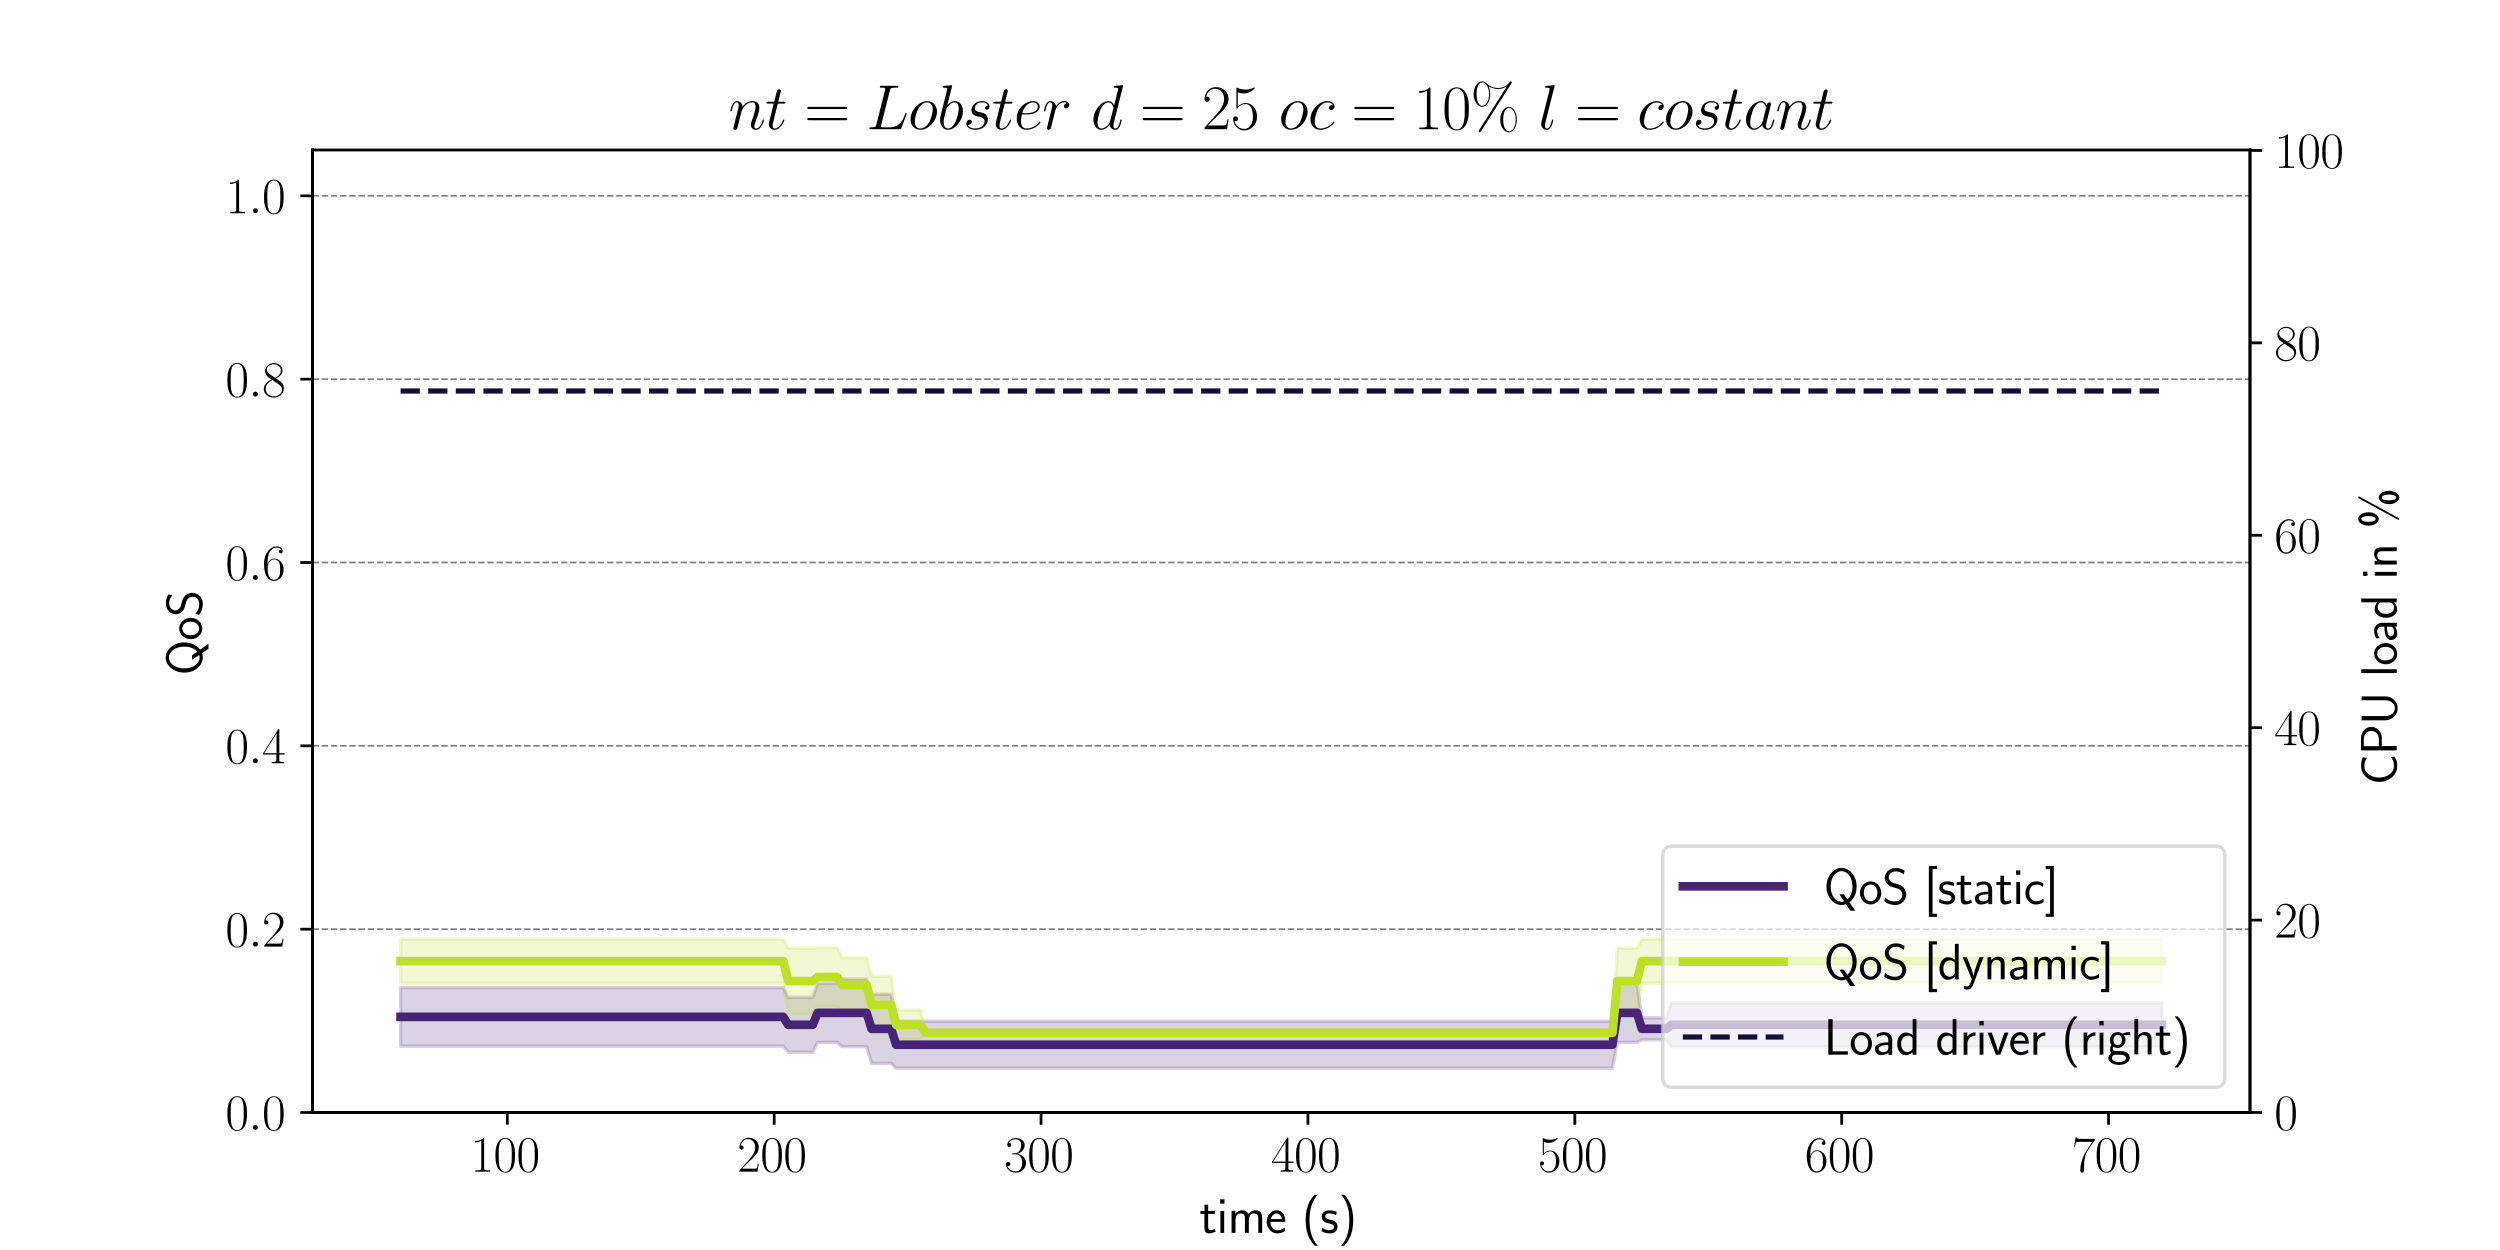 <?xml version="1.0" encoding="utf-8" standalone="no"?>
<!DOCTYPE svg PUBLIC "-//W3C//DTD SVG 1.1//EN"
  "http://www.w3.org/Graphics/SVG/1.1/DTD/svg11.dtd">
<svg xmlns:xlink="http://www.w3.org/1999/xlink" width="720pt" height="360pt" viewBox="0 0 720 360" xmlns="http://www.w3.org/2000/svg" version="1.1">
 <defs>
  <style type="text/css">*{stroke-linejoin: round; stroke-linecap: butt}</style>
 </defs>
 <g id="figure_1">
  <g id="patch_1">
   <path d="M 0 360 
L 720 360 
L 720 0 
L 0 0 
z
" style="fill: #ffffff"/>
  </g>
  <g id="axes_1">
   <g id="patch_2">
    <path d="M 90 320.4 
L 648 320.4 
L 648 43.2 
L 90 43.2 
z
" style="fill: #ffffff"/>
   </g>
   <g id="PolyCollection_1">
    <defs>
     <path id="m86f3a03e20" d="M 115.364 -58.7 
L 115.364 -75.596 
L 116.777 -75.596 
L 118.19 -75.596 
L 119.603 -75.596 
L 121.016 -75.596 
L 122.429 -75.596 
L 123.842 -75.596 
L 125.255 -75.596 
L 126.668 -75.596 
L 128.081 -75.596 
L 129.494 -75.596 
L 130.907 -75.596 
L 132.32 -75.596 
L 133.733 -75.596 
L 135.146 -75.596 
L 136.559 -75.596 
L 137.972 -75.596 
L 139.385 -75.596 
L 140.798 -75.596 
L 142.211 -75.596 
L 143.624 -75.596 
L 145.037 -75.596 
L 146.45 -75.596 
L 147.863 -75.596 
L 149.276 -75.596 
L 150.689 -75.596 
L 152.102 -75.596 
L 153.515 -75.596 
L 154.928 -75.596 
L 156.341 -75.596 
L 157.754 -75.596 
L 159.167 -75.596 
L 160.58 -75.596 
L 161.993 -75.596 
L 163.406 -75.596 
L 164.819 -75.596 
L 166.232 -75.596 
L 167.645 -75.596 
L 169.058 -75.596 
L 170.471 -75.596 
L 171.884 -75.596 
L 173.297 -75.596 
L 174.71 -75.596 
L 176.123 -75.596 
L 177.536 -75.596 
L 178.949 -75.596 
L 180.362 -75.596 
L 181.775 -75.596 
L 183.188 -75.596 
L 184.601 -75.596 
L 186.014 -75.596 
L 187.427 -75.596 
L 188.84 -75.596 
L 190.253 -75.596 
L 191.666 -75.596 
L 193.08 -75.596 
L 194.493 -75.596 
L 195.906 -75.596 
L 197.319 -75.596 
L 198.732 -75.596 
L 200.145 -75.596 
L 201.558 -75.596 
L 202.971 -75.596 
L 204.384 -75.596 
L 205.797 -75.596 
L 207.21 -75.596 
L 208.623 -75.596 
L 210.036 -75.596 
L 211.449 -75.596 
L 212.862 -75.596 
L 214.275 -75.596 
L 215.688 -75.596 
L 217.101 -75.596 
L 218.514 -75.596 
L 219.927 -75.596 
L 221.34 -75.596 
L 222.753 -75.596 
L 224.166 -75.596 
L 225.579 -75.596 
L 226.992 -72.754 
L 228.405 -72.754 
L 229.818 -72.754 
L 231.231 -72.754 
L 232.644 -72.754 
L 234.057 -72.754 
L 235.47 -76.809 
L 236.883 -76.809 
L 238.296 -76.809 
L 239.709 -76.809 
L 241.122 -76.809 
L 242.535 -78.031 
L 243.948 -78.031 
L 245.361 -78.031 
L 246.774 -78.031 
L 248.187 -78.031 
L 249.6 -78.031 
L 251.013 -73.666 
L 252.426 -73.666 
L 253.839 -73.666 
L 255.252 -73.666 
L 256.665 -73.666 
L 258.078 -65.875 
L 259.491 -65.875 
L 260.904 -65.875 
L 262.317 -65.875 
L 263.73 -65.875 
L 265.143 -65.875 
L 266.556 -65.875 
L 267.969 -65.875 
L 269.382 -65.875 
L 270.795 -65.875 
L 272.208 -65.875 
L 273.621 -65.875 
L 275.034 -65.875 
L 276.447 -65.875 
L 277.86 -65.875 
L 279.273 -65.875 
L 280.687 -65.875 
L 282.1 -65.875 
L 283.513 -65.875 
L 284.926 -65.875 
L 286.339 -65.875 
L 287.752 -65.875 
L 289.165 -65.875 
L 290.578 -65.875 
L 291.991 -65.875 
L 293.404 -65.875 
L 294.817 -65.875 
L 296.23 -65.875 
L 297.643 -65.875 
L 299.056 -65.875 
L 300.469 -65.875 
L 301.882 -65.875 
L 303.295 -65.875 
L 304.708 -65.875 
L 306.121 -65.875 
L 307.534 -65.875 
L 308.947 -65.875 
L 310.36 -65.875 
L 311.773 -65.875 
L 313.186 -65.875 
L 314.599 -65.875 
L 316.012 -65.875 
L 317.425 -65.875 
L 318.838 -65.875 
L 320.251 -65.875 
L 321.664 -65.875 
L 323.077 -65.875 
L 324.49 -65.875 
L 325.903 -65.875 
L 327.316 -65.875 
L 328.729 -65.875 
L 330.142 -65.875 
L 331.555 -65.875 
L 332.968 -65.875 
L 334.381 -65.875 
L 335.794 -65.875 
L 337.207 -65.875 
L 338.62 -65.875 
L 340.033 -65.875 
L 341.446 -65.875 
L 342.859 -65.875 
L 344.272 -65.875 
L 345.685 -65.875 
L 347.098 -65.875 
L 348.511 -65.875 
L 349.924 -65.875 
L 351.337 -65.875 
L 352.75 -65.875 
L 354.163 -65.875 
L 355.576 -65.875 
L 356.989 -65.875 
L 358.402 -65.875 
L 359.815 -65.875 
L 361.228 -65.875 
L 362.641 -65.875 
L 364.054 -65.875 
L 365.467 -65.875 
L 366.88 -65.875 
L 368.293 -65.875 
L 369.707 -65.875 
L 371.12 -65.875 
L 372.533 -65.875 
L 373.946 -65.875 
L 375.359 -65.875 
L 376.772 -65.875 
L 378.185 -65.875 
L 379.598 -65.875 
L 381.011 -65.875 
L 382.424 -65.875 
L 383.837 -65.875 
L 385.25 -65.875 
L 386.663 -65.875 
L 388.076 -65.875 
L 389.489 -65.875 
L 390.902 -65.875 
L 392.315 -65.875 
L 393.728 -65.875 
L 395.141 -65.875 
L 396.554 -65.875 
L 397.967 -65.875 
L 399.38 -65.875 
L 400.793 -65.875 
L 402.206 -65.875 
L 403.619 -65.875 
L 405.032 -65.875 
L 406.445 -65.875 
L 407.858 -65.875 
L 409.271 -65.875 
L 410.684 -65.875 
L 412.097 -65.875 
L 413.51 -65.875 
L 414.923 -65.875 
L 416.336 -65.875 
L 417.749 -65.875 
L 419.162 -65.875 
L 420.575 -65.875 
L 421.988 -65.875 
L 423.401 -65.875 
L 424.814 -65.875 
L 426.227 -65.875 
L 427.64 -65.875 
L 429.053 -65.875 
L 430.466 -65.875 
L 431.879 -65.875 
L 433.292 -65.875 
L 434.705 -65.875 
L 436.118 -65.875 
L 437.531 -65.875 
L 438.944 -65.875 
L 440.357 -65.875 
L 441.77 -65.875 
L 443.183 -65.875 
L 444.596 -65.875 
L 446.009 -65.875 
L 447.422 -65.875 
L 448.835 -65.875 
L 450.248 -65.875 
L 451.661 -65.875 
L 453.074 -65.875 
L 454.487 -65.875 
L 455.9 -65.875 
L 457.313 -65.875 
L 458.727 -65.875 
L 460.14 -65.875 
L 461.553 -65.875 
L 462.966 -65.875 
L 464.379 -65.875 
L 465.792 -76.809 
L 467.205 -76.809 
L 468.618 -76.809 
L 470.031 -76.809 
L 471.444 -76.809 
L 472.857 -66.872 
L 474.27 -66.872 
L 475.683 -66.872 
L 477.096 -66.872 
L 478.509 -66.872 
L 479.922 -66.872 
L 481.335 -71.188 
L 482.748 -71.188 
L 484.161 -71.188 
L 485.574 -71.188 
L 486.987 -71.188 
L 488.4 -71.188 
L 489.813 -71.188 
L 491.226 -71.188 
L 492.639 -71.188 
L 494.052 -71.188 
L 495.465 -71.188 
L 496.878 -71.188 
L 498.291 -71.188 
L 499.704 -71.188 
L 501.117 -71.188 
L 502.53 -71.188 
L 503.943 -71.188 
L 505.356 -71.188 
L 506.769 -71.188 
L 508.182 -71.188 
L 509.595 -71.188 
L 511.008 -71.188 
L 512.421 -71.188 
L 513.834 -71.188 
L 515.247 -71.188 
L 516.66 -71.188 
L 518.073 -71.188 
L 519.486 -71.188 
L 520.899 -71.188 
L 522.312 -71.188 
L 523.725 -71.188 
L 525.138 -71.188 
L 526.551 -71.188 
L 527.964 -71.188 
L 529.377 -71.188 
L 530.79 -71.188 
L 532.203 -71.188 
L 533.616 -71.188 
L 535.029 -71.188 
L 536.442 -71.188 
L 537.855 -71.188 
L 539.268 -71.188 
L 540.681 -71.188 
L 542.094 -71.188 
L 543.507 -71.188 
L 544.92 -71.188 
L 546.334 -71.188 
L 547.747 -71.188 
L 549.16 -71.188 
L 550.573 -71.188 
L 551.986 -71.188 
L 553.399 -71.188 
L 554.812 -71.188 
L 556.225 -71.188 
L 557.638 -71.188 
L 559.051 -71.188 
L 560.464 -71.188 
L 561.877 -71.188 
L 563.29 -71.188 
L 564.703 -71.188 
L 566.116 -71.188 
L 567.529 -71.188 
L 568.942 -71.188 
L 570.355 -71.188 
L 571.768 -71.188 
L 573.181 -71.188 
L 574.594 -71.188 
L 576.007 -71.188 
L 577.42 -71.188 
L 578.833 -71.188 
L 580.246 -71.188 
L 581.659 -71.188 
L 583.072 -71.188 
L 584.485 -71.188 
L 585.898 -71.188 
L 587.311 -71.188 
L 588.724 -71.188 
L 590.137 -71.188 
L 591.55 -71.188 
L 592.963 -71.188 
L 594.376 -71.188 
L 595.789 -71.188 
L 597.202 -71.188 
L 598.615 -71.188 
L 600.028 -71.188 
L 601.441 -71.188 
L 602.854 -71.188 
L 604.267 -71.188 
L 605.68 -71.188 
L 607.093 -71.188 
L 608.506 -71.188 
L 609.919 -71.188 
L 611.332 -71.188 
L 612.745 -71.188 
L 614.158 -71.188 
L 615.571 -71.188 
L 616.984 -71.188 
L 618.397 -71.188 
L 619.81 -71.188 
L 621.223 -71.188 
L 622.636 -71.188 
L 622.636 -58.516 
L 622.636 -58.516 
L 621.223 -58.516 
L 619.81 -58.516 
L 618.397 -58.516 
L 616.984 -58.516 
L 615.571 -58.516 
L 614.158 -58.516 
L 612.745 -58.516 
L 611.332 -58.516 
L 609.919 -58.516 
L 608.506 -58.516 
L 607.093 -58.516 
L 605.68 -58.516 
L 604.267 -58.516 
L 602.854 -58.516 
L 601.441 -58.516 
L 600.028 -58.516 
L 598.615 -58.516 
L 597.202 -58.516 
L 595.789 -58.516 
L 594.376 -58.516 
L 592.963 -58.516 
L 591.55 -58.516 
L 590.137 -58.516 
L 588.724 -58.516 
L 587.311 -58.516 
L 585.898 -58.516 
L 584.485 -58.516 
L 583.072 -58.516 
L 581.659 -58.516 
L 580.246 -58.516 
L 578.833 -58.516 
L 577.42 -58.516 
L 576.007 -58.516 
L 574.594 -58.516 
L 573.181 -58.516 
L 571.768 -58.516 
L 570.355 -58.516 
L 568.942 -58.516 
L 567.529 -58.516 
L 566.116 -58.516 
L 564.703 -58.516 
L 563.29 -58.516 
L 561.877 -58.516 
L 560.464 -58.516 
L 559.051 -58.516 
L 557.638 -58.516 
L 556.225 -58.516 
L 554.812 -58.516 
L 553.399 -58.516 
L 551.986 -58.516 
L 550.573 -58.516 
L 549.16 -58.516 
L 547.747 -58.516 
L 546.334 -58.516 
L 544.92 -58.516 
L 543.507 -58.516 
L 542.094 -58.516 
L 540.681 -58.516 
L 539.268 -58.516 
L 537.855 -58.516 
L 536.442 -58.516 
L 535.029 -58.516 
L 533.616 -58.516 
L 532.203 -58.516 
L 530.79 -58.516 
L 529.377 -58.516 
L 527.964 -58.516 
L 526.551 -58.516 
L 525.138 -58.516 
L 523.725 -58.516 
L 522.312 -58.516 
L 520.899 -58.516 
L 519.486 -58.516 
L 518.073 -58.516 
L 516.66 -58.516 
L 515.247 -58.516 
L 513.834 -58.516 
L 512.421 -58.516 
L 511.008 -58.516 
L 509.595 -58.516 
L 508.182 -58.516 
L 506.769 -58.516 
L 505.356 -58.516 
L 503.943 -58.516 
L 502.53 -58.516 
L 501.117 -58.516 
L 499.704 -58.516 
L 498.291 -58.516 
L 496.878 -58.516 
L 495.465 -58.516 
L 494.052 -58.516 
L 492.639 -58.516 
L 491.226 -58.516 
L 489.813 -58.516 
L 488.4 -58.516 
L 486.987 -58.516 
L 485.574 -58.516 
L 484.161 -58.516 
L 482.748 -58.516 
L 481.335 -58.516 
L 479.922 -60.536 
L 478.509 -60.536 
L 477.096 -60.536 
L 475.683 -60.536 
L 474.27 -60.536 
L 472.857 -60.536 
L 471.444 -59.781 
L 470.031 -59.781 
L 468.618 -59.781 
L 467.205 -59.781 
L 465.792 -59.781 
L 464.379 -52.351 
L 462.966 -52.351 
L 461.553 -52.351 
L 460.14 -52.351 
L 458.727 -52.351 
L 457.313 -52.351 
L 455.9 -52.351 
L 454.487 -52.351 
L 453.074 -52.351 
L 451.661 -52.351 
L 450.248 -52.351 
L 448.835 -52.351 
L 447.422 -52.351 
L 446.009 -52.351 
L 444.596 -52.351 
L 443.183 -52.351 
L 441.77 -52.351 
L 440.357 -52.351 
L 438.944 -52.351 
L 437.531 -52.351 
L 436.118 -52.351 
L 434.705 -52.351 
L 433.292 -52.351 
L 431.879 -52.351 
L 430.466 -52.351 
L 429.053 -52.351 
L 427.64 -52.351 
L 426.227 -52.351 
L 424.814 -52.351 
L 423.401 -52.351 
L 421.988 -52.351 
L 420.575 -52.351 
L 419.162 -52.351 
L 417.749 -52.351 
L 416.336 -52.351 
L 414.923 -52.351 
L 413.51 -52.351 
L 412.097 -52.351 
L 410.684 -52.351 
L 409.271 -52.351 
L 407.858 -52.351 
L 406.445 -52.351 
L 405.032 -52.351 
L 403.619 -52.351 
L 402.206 -52.351 
L 400.793 -52.351 
L 399.38 -52.351 
L 397.967 -52.351 
L 396.554 -52.351 
L 395.141 -52.351 
L 393.728 -52.351 
L 392.315 -52.351 
L 390.902 -52.351 
L 389.489 -52.351 
L 388.076 -52.351 
L 386.663 -52.351 
L 385.25 -52.351 
L 383.837 -52.351 
L 382.424 -52.351 
L 381.011 -52.351 
L 379.598 -52.351 
L 378.185 -52.351 
L 376.772 -52.351 
L 375.359 -52.351 
L 373.946 -52.351 
L 372.533 -52.351 
L 371.12 -52.351 
L 369.707 -52.351 
L 368.293 -52.351 
L 366.88 -52.351 
L 365.467 -52.351 
L 364.054 -52.351 
L 362.641 -52.351 
L 361.228 -52.351 
L 359.815 -52.351 
L 358.402 -52.351 
L 356.989 -52.351 
L 355.576 -52.351 
L 354.163 -52.351 
L 352.75 -52.351 
L 351.337 -52.351 
L 349.924 -52.351 
L 348.511 -52.351 
L 347.098 -52.351 
L 345.685 -52.351 
L 344.272 -52.351 
L 342.859 -52.351 
L 341.446 -52.351 
L 340.033 -52.351 
L 338.62 -52.351 
L 337.207 -52.351 
L 335.794 -52.351 
L 334.381 -52.351 
L 332.968 -52.351 
L 331.555 -52.351 
L 330.142 -52.351 
L 328.729 -52.351 
L 327.316 -52.351 
L 325.903 -52.351 
L 324.49 -52.351 
L 323.077 -52.351 
L 321.664 -52.351 
L 320.251 -52.351 
L 318.838 -52.351 
L 317.425 -52.351 
L 316.012 -52.351 
L 314.599 -52.351 
L 313.186 -52.351 
L 311.773 -52.351 
L 310.36 -52.351 
L 308.947 -52.351 
L 307.534 -52.351 
L 306.121 -52.351 
L 304.708 -52.351 
L 303.295 -52.351 
L 301.882 -52.351 
L 300.469 -52.351 
L 299.056 -52.351 
L 297.643 -52.351 
L 296.23 -52.351 
L 294.817 -52.351 
L 293.404 -52.351 
L 291.991 -52.351 
L 290.578 -52.351 
L 289.165 -52.351 
L 287.752 -52.351 
L 286.339 -52.351 
L 284.926 -52.351 
L 283.513 -52.351 
L 282.1 -52.351 
L 280.687 -52.351 
L 279.273 -52.351 
L 277.86 -52.351 
L 276.447 -52.351 
L 275.034 -52.351 
L 273.621 -52.351 
L 272.208 -52.351 
L 270.795 -52.351 
L 269.382 -52.351 
L 267.969 -52.351 
L 266.556 -52.351 
L 265.143 -52.351 
L 263.73 -52.351 
L 262.317 -52.351 
L 260.904 -52.351 
L 259.491 -52.351 
L 258.078 -52.351 
L 256.665 -53.742 
L 255.252 -53.742 
L 253.839 -53.742 
L 252.426 -53.742 
L 251.013 -53.742 
L 249.6 -58.559 
L 248.187 -58.559 
L 246.774 -58.559 
L 245.361 -58.559 
L 243.948 -58.559 
L 242.535 -58.559 
L 241.122 -59.781 
L 239.709 -59.781 
L 238.296 -59.781 
L 236.883 -59.781 
L 235.47 -59.781 
L 234.057 -56.949 
L 232.644 -56.949 
L 231.231 -56.949 
L 229.818 -56.949 
L 228.405 -56.949 
L 226.992 -56.949 
L 225.579 -58.7 
L 224.166 -58.7 
L 222.753 -58.7 
L 221.34 -58.7 
L 219.927 -58.7 
L 218.514 -58.7 
L 217.101 -58.7 
L 215.688 -58.7 
L 214.275 -58.7 
L 212.862 -58.7 
L 211.449 -58.7 
L 210.036 -58.7 
L 208.623 -58.7 
L 207.21 -58.7 
L 205.797 -58.7 
L 204.384 -58.7 
L 202.971 -58.7 
L 201.558 -58.7 
L 200.145 -58.7 
L 198.732 -58.7 
L 197.319 -58.7 
L 195.906 -58.7 
L 194.493 -58.7 
L 193.08 -58.7 
L 191.666 -58.7 
L 190.253 -58.7 
L 188.84 -58.7 
L 187.427 -58.7 
L 186.014 -58.7 
L 184.601 -58.7 
L 183.188 -58.7 
L 181.775 -58.7 
L 180.362 -58.7 
L 178.949 -58.7 
L 177.536 -58.7 
L 176.123 -58.7 
L 174.71 -58.7 
L 173.297 -58.7 
L 171.884 -58.7 
L 170.471 -58.7 
L 169.058 -58.7 
L 167.645 -58.7 
L 166.232 -58.7 
L 164.819 -58.7 
L 163.406 -58.7 
L 161.993 -58.7 
L 160.58 -58.7 
L 159.167 -58.7 
L 157.754 -58.7 
L 156.341 -58.7 
L 154.928 -58.7 
L 153.515 -58.7 
L 152.102 -58.7 
L 150.689 -58.7 
L 149.276 -58.7 
L 147.863 -58.7 
L 146.45 -58.7 
L 145.037 -58.7 
L 143.624 -58.7 
L 142.211 -58.7 
L 140.798 -58.7 
L 139.385 -58.7 
L 137.972 -58.7 
L 136.559 -58.7 
L 135.146 -58.7 
L 133.733 -58.7 
L 132.32 -58.7 
L 130.907 -58.7 
L 129.494 -58.7 
L 128.081 -58.7 
L 126.668 -58.7 
L 125.255 -58.7 
L 123.842 -58.7 
L 122.429 -58.7 
L 121.016 -58.7 
L 119.603 -58.7 
L 118.19 -58.7 
L 116.777 -58.7 
L 115.364 -58.7 
z
" style="stroke: #482475; stroke-opacity: 0.2"/>
    </defs>
    <g clip-path="url(#p489218491e)">
     <use xlink:href="#m86f3a03e20" x="0" y="360" style="fill: #482475; fill-opacity: 0.2; stroke: #482475; stroke-opacity: 0.2"/>
    </g>
   </g>
   <g id="PolyCollection_2">
    <defs>
     <path id="mb86396565e" d="M 115.364 -76.881 
L 115.364 -89.553 
L 116.777 -89.553 
L 118.19 -89.553 
L 119.603 -89.553 
L 121.016 -89.553 
L 122.429 -89.553 
L 123.842 -89.553 
L 125.255 -89.553 
L 126.668 -89.553 
L 128.081 -89.553 
L 129.494 -89.553 
L 130.907 -89.553 
L 132.32 -89.553 
L 133.733 -89.553 
L 135.146 -89.553 
L 136.559 -89.553 
L 137.972 -89.553 
L 139.385 -89.553 
L 140.798 -89.553 
L 142.211 -89.553 
L 143.624 -89.553 
L 145.037 -89.553 
L 146.45 -89.553 
L 147.863 -89.553 
L 149.276 -89.553 
L 150.689 -89.553 
L 152.102 -89.553 
L 153.515 -89.553 
L 154.928 -89.553 
L 156.341 -89.553 
L 157.754 -89.553 
L 159.167 -89.553 
L 160.58 -89.553 
L 161.993 -89.553 
L 163.406 -89.553 
L 164.819 -89.553 
L 166.232 -89.553 
L 167.645 -89.553 
L 169.058 -89.553 
L 170.471 -89.553 
L 171.884 -89.553 
L 173.297 -89.553 
L 174.71 -89.553 
L 176.123 -89.553 
L 177.536 -89.553 
L 178.949 -89.553 
L 180.362 -89.553 
L 181.775 -89.553 
L 183.188 -89.553 
L 184.601 -89.553 
L 186.014 -89.553 
L 187.427 -89.553 
L 188.84 -89.553 
L 190.253 -89.553 
L 191.666 -89.553 
L 193.08 -89.553 
L 194.493 -89.553 
L 195.906 -89.553 
L 197.319 -89.553 
L 198.732 -89.553 
L 200.145 -89.553 
L 201.558 -89.553 
L 202.971 -89.553 
L 204.384 -89.553 
L 205.797 -89.553 
L 207.21 -89.553 
L 208.623 -89.553 
L 210.036 -89.553 
L 211.449 -89.553 
L 212.862 -89.553 
L 214.275 -89.553 
L 215.688 -89.553 
L 217.101 -89.553 
L 218.514 -89.553 
L 219.927 -89.553 
L 221.34 -89.553 
L 222.753 -89.553 
L 224.166 -89.553 
L 225.579 -89.553 
L 226.992 -86.982 
L 228.405 -86.982 
L 229.818 -86.982 
L 231.231 -86.982 
L 232.644 -86.982 
L 234.057 -86.982 
L 235.47 -87.073 
L 236.883 -87.073 
L 238.296 -87.073 
L 239.709 -87.073 
L 241.122 -87.073 
L 242.535 -84.232 
L 243.948 -84.232 
L 245.361 -84.232 
L 246.774 -84.232 
L 248.187 -84.232 
L 249.6 -84.232 
L 251.013 -78.838 
L 252.426 -78.838 
L 253.839 -78.838 
L 255.252 -78.838 
L 256.665 -78.838 
L 258.078 -69.076 
L 259.491 -69.076 
L 260.904 -69.076 
L 262.317 -69.076 
L 263.73 -69.076 
L 265.143 -69.076 
L 266.556 -62.557 
L 267.969 -62.557 
L 269.382 -62.557 
L 270.795 -62.557 
L 272.208 -62.557 
L 273.621 -62.557 
L 275.034 -62.557 
L 276.447 -62.557 
L 277.86 -62.557 
L 279.273 -62.557 
L 280.687 -62.557 
L 282.1 -62.557 
L 283.513 -62.557 
L 284.926 -62.557 
L 286.339 -62.557 
L 287.752 -62.557 
L 289.165 -62.557 
L 290.578 -62.557 
L 291.991 -62.557 
L 293.404 -62.557 
L 294.817 -62.557 
L 296.23 -62.557 
L 297.643 -62.557 
L 299.056 -62.557 
L 300.469 -62.557 
L 301.882 -62.557 
L 303.295 -62.557 
L 304.708 -62.557 
L 306.121 -62.557 
L 307.534 -62.557 
L 308.947 -62.557 
L 310.36 -62.557 
L 311.773 -62.557 
L 313.186 -62.557 
L 314.599 -62.557 
L 316.012 -62.557 
L 317.425 -62.557 
L 318.838 -62.557 
L 320.251 -62.557 
L 321.664 -62.557 
L 323.077 -62.557 
L 324.49 -62.557 
L 325.903 -62.557 
L 327.316 -62.557 
L 328.729 -62.557 
L 330.142 -62.557 
L 331.555 -62.557 
L 332.968 -62.557 
L 334.381 -62.557 
L 335.794 -62.557 
L 337.207 -62.557 
L 338.62 -62.557 
L 340.033 -62.557 
L 341.446 -62.557 
L 342.859 -62.557 
L 344.272 -62.557 
L 345.685 -62.557 
L 347.098 -62.557 
L 348.511 -62.557 
L 349.924 -62.557 
L 351.337 -62.557 
L 352.75 -62.557 
L 354.163 -62.557 
L 355.576 -62.557 
L 356.989 -62.557 
L 358.402 -62.557 
L 359.815 -62.557 
L 361.228 -62.557 
L 362.641 -62.557 
L 364.054 -62.557 
L 365.467 -62.557 
L 366.88 -62.557 
L 368.293 -62.557 
L 369.707 -62.557 
L 371.12 -62.557 
L 372.533 -62.557 
L 373.946 -62.557 
L 375.359 -62.557 
L 376.772 -62.557 
L 378.185 -62.557 
L 379.598 -62.557 
L 381.011 -62.557 
L 382.424 -62.557 
L 383.837 -62.557 
L 385.25 -62.557 
L 386.663 -62.557 
L 388.076 -62.557 
L 389.489 -62.557 
L 390.902 -62.557 
L 392.315 -62.557 
L 393.728 -62.557 
L 395.141 -62.557 
L 396.554 -62.557 
L 397.967 -62.557 
L 399.38 -62.557 
L 400.793 -62.557 
L 402.206 -62.557 
L 403.619 -62.557 
L 405.032 -62.557 
L 406.445 -62.557 
L 407.858 -62.557 
L 409.271 -62.557 
L 410.684 -62.557 
L 412.097 -62.557 
L 413.51 -62.557 
L 414.923 -62.557 
L 416.336 -62.557 
L 417.749 -62.557 
L 419.162 -62.557 
L 420.575 -62.557 
L 421.988 -62.557 
L 423.401 -62.557 
L 424.814 -62.557 
L 426.227 -62.557 
L 427.64 -62.557 
L 429.053 -62.557 
L 430.466 -62.557 
L 431.879 -62.557 
L 433.292 -62.557 
L 434.705 -62.557 
L 436.118 -62.557 
L 437.531 -62.557 
L 438.944 -62.557 
L 440.357 -62.557 
L 441.77 -62.557 
L 443.183 -62.557 
L 444.596 -62.557 
L 446.009 -62.557 
L 447.422 -62.557 
L 448.835 -62.557 
L 450.248 -62.557 
L 451.661 -62.557 
L 453.074 -62.557 
L 454.487 -62.557 
L 455.9 -62.557 
L 457.313 -62.557 
L 458.727 -62.557 
L 460.14 -62.557 
L 461.553 -62.557 
L 462.966 -62.557 
L 464.379 -62.557 
L 465.792 -86.981 
L 467.205 -86.981 
L 468.618 -86.981 
L 470.031 -86.981 
L 471.444 -86.981 
L 472.857 -89.553 
L 474.27 -89.553 
L 475.683 -89.553 
L 477.096 -89.553 
L 478.509 -89.553 
L 479.922 -89.553 
L 481.335 -89.553 
L 482.748 -89.553 
L 484.161 -89.553 
L 485.574 -89.553 
L 486.987 -89.553 
L 488.4 -89.553 
L 489.813 -89.553 
L 491.226 -89.553 
L 492.639 -89.553 
L 494.052 -89.553 
L 495.465 -89.553 
L 496.878 -89.553 
L 498.291 -89.553 
L 499.704 -89.553 
L 501.117 -89.553 
L 502.53 -89.553 
L 503.943 -89.553 
L 505.356 -89.553 
L 506.769 -89.553 
L 508.182 -89.553 
L 509.595 -89.553 
L 511.008 -89.553 
L 512.421 -89.553 
L 513.834 -89.553 
L 515.247 -89.553 
L 516.66 -89.553 
L 518.073 -89.553 
L 519.486 -89.553 
L 520.899 -89.553 
L 522.312 -89.553 
L 523.725 -89.553 
L 525.138 -89.553 
L 526.551 -89.553 
L 527.964 -89.553 
L 529.377 -89.553 
L 530.79 -89.553 
L 532.203 -89.553 
L 533.616 -89.553 
L 535.029 -89.553 
L 536.442 -89.553 
L 537.855 -89.553 
L 539.268 -89.553 
L 540.681 -89.553 
L 542.094 -89.553 
L 543.507 -89.553 
L 544.92 -89.553 
L 546.334 -89.553 
L 547.747 -89.553 
L 549.16 -89.553 
L 550.573 -89.553 
L 551.986 -89.553 
L 553.399 -89.553 
L 554.812 -89.553 
L 556.225 -89.553 
L 557.638 -89.553 
L 559.051 -89.553 
L 560.464 -89.553 
L 561.877 -89.553 
L 563.29 -89.553 
L 564.703 -89.553 
L 566.116 -89.553 
L 567.529 -89.553 
L 568.942 -89.553 
L 570.355 -89.553 
L 571.768 -89.553 
L 573.181 -89.553 
L 574.594 -89.553 
L 576.007 -89.553 
L 577.42 -89.553 
L 578.833 -89.553 
L 580.246 -89.553 
L 581.659 -89.553 
L 583.072 -89.553 
L 584.485 -89.553 
L 585.898 -89.553 
L 587.311 -89.553 
L 588.724 -89.553 
L 590.137 -89.553 
L 591.55 -89.553 
L 592.963 -89.553 
L 594.376 -89.553 
L 595.789 -89.553 
L 597.202 -89.553 
L 598.615 -89.553 
L 600.028 -89.553 
L 601.441 -89.553 
L 602.854 -89.553 
L 604.267 -89.553 
L 605.68 -89.553 
L 607.093 -89.553 
L 608.506 -89.553 
L 609.919 -89.553 
L 611.332 -89.553 
L 612.745 -89.553 
L 614.158 -89.553 
L 615.571 -89.553 
L 616.984 -89.553 
L 618.397 -89.553 
L 619.81 -89.553 
L 621.223 -89.553 
L 622.636 -89.553 
L 622.636 -76.881 
L 622.636 -76.881 
L 621.223 -76.881 
L 619.81 -76.881 
L 618.397 -76.881 
L 616.984 -76.881 
L 615.571 -76.881 
L 614.158 -76.881 
L 612.745 -76.881 
L 611.332 -76.881 
L 609.919 -76.881 
L 608.506 -76.881 
L 607.093 -76.881 
L 605.68 -76.881 
L 604.267 -76.881 
L 602.854 -76.881 
L 601.441 -76.881 
L 600.028 -76.881 
L 598.615 -76.881 
L 597.202 -76.881 
L 595.789 -76.881 
L 594.376 -76.881 
L 592.963 -76.881 
L 591.55 -76.881 
L 590.137 -76.881 
L 588.724 -76.881 
L 587.311 -76.881 
L 585.898 -76.881 
L 584.485 -76.881 
L 583.072 -76.881 
L 581.659 -76.881 
L 580.246 -76.881 
L 578.833 -76.881 
L 577.42 -76.881 
L 576.007 -76.881 
L 574.594 -76.881 
L 573.181 -76.881 
L 571.768 -76.881 
L 570.355 -76.881 
L 568.942 -76.881 
L 567.529 -76.881 
L 566.116 -76.881 
L 564.703 -76.881 
L 563.29 -76.881 
L 561.877 -76.881 
L 560.464 -76.881 
L 559.051 -76.881 
L 557.638 -76.881 
L 556.225 -76.881 
L 554.812 -76.881 
L 553.399 -76.881 
L 551.986 -76.881 
L 550.573 -76.881 
L 549.16 -76.881 
L 547.747 -76.881 
L 546.334 -76.881 
L 544.92 -76.881 
L 543.507 -76.881 
L 542.094 -76.881 
L 540.681 -76.881 
L 539.268 -76.881 
L 537.855 -76.881 
L 536.442 -76.881 
L 535.029 -76.881 
L 533.616 -76.881 
L 532.203 -76.881 
L 530.79 -76.881 
L 529.377 -76.881 
L 527.964 -76.881 
L 526.551 -76.881 
L 525.138 -76.881 
L 523.725 -76.881 
L 522.312 -76.881 
L 520.899 -76.881 
L 519.486 -76.881 
L 518.073 -76.881 
L 516.66 -76.881 
L 515.247 -76.881 
L 513.834 -76.881 
L 512.421 -76.881 
L 511.008 -76.881 
L 509.595 -76.881 
L 508.182 -76.881 
L 506.769 -76.881 
L 505.356 -76.881 
L 503.943 -76.881 
L 502.53 -76.881 
L 501.117 -76.881 
L 499.704 -76.881 
L 498.291 -76.881 
L 496.878 -76.881 
L 495.465 -76.881 
L 494.052 -76.881 
L 492.639 -76.881 
L 491.226 -76.881 
L 489.813 -76.881 
L 488.4 -76.881 
L 486.987 -76.881 
L 485.574 -76.881 
L 484.161 -76.881 
L 482.748 -76.881 
L 481.335 -76.881 
L 479.922 -76.881 
L 478.509 -76.881 
L 477.096 -76.881 
L 475.683 -76.881 
L 474.27 -76.881 
L 472.857 -76.881 
L 471.444 -67.973 
L 470.031 -67.973 
L 468.618 -67.973 
L 467.205 -67.973 
L 465.792 -67.973 
L 464.379 -62.557 
L 462.966 -62.557 
L 461.553 -62.557 
L 460.14 -62.557 
L 458.727 -62.557 
L 457.313 -62.557 
L 455.9 -62.557 
L 454.487 -62.557 
L 453.074 -62.557 
L 451.661 -62.557 
L 450.248 -62.557 
L 448.835 -62.557 
L 447.422 -62.557 
L 446.009 -62.557 
L 444.596 -62.557 
L 443.183 -62.557 
L 441.77 -62.557 
L 440.357 -62.557 
L 438.944 -62.557 
L 437.531 -62.557 
L 436.118 -62.557 
L 434.705 -62.557 
L 433.292 -62.557 
L 431.879 -62.557 
L 430.466 -62.557 
L 429.053 -62.557 
L 427.64 -62.557 
L 426.227 -62.557 
L 424.814 -62.557 
L 423.401 -62.557 
L 421.988 -62.557 
L 420.575 -62.557 
L 419.162 -62.557 
L 417.749 -62.557 
L 416.336 -62.557 
L 414.923 -62.557 
L 413.51 -62.557 
L 412.097 -62.557 
L 410.684 -62.557 
L 409.271 -62.557 
L 407.858 -62.557 
L 406.445 -62.557 
L 405.032 -62.557 
L 403.619 -62.557 
L 402.206 -62.557 
L 400.793 -62.557 
L 399.38 -62.557 
L 397.967 -62.557 
L 396.554 -62.557 
L 395.141 -62.557 
L 393.728 -62.557 
L 392.315 -62.557 
L 390.902 -62.557 
L 389.489 -62.557 
L 388.076 -62.557 
L 386.663 -62.557 
L 385.25 -62.557 
L 383.837 -62.557 
L 382.424 -62.557 
L 381.011 -62.557 
L 379.598 -62.557 
L 378.185 -62.557 
L 376.772 -62.557 
L 375.359 -62.557 
L 373.946 -62.557 
L 372.533 -62.557 
L 371.12 -62.557 
L 369.707 -62.557 
L 368.293 -62.557 
L 366.88 -62.557 
L 365.467 -62.557 
L 364.054 -62.557 
L 362.641 -62.557 
L 361.228 -62.557 
L 359.815 -62.557 
L 358.402 -62.557 
L 356.989 -62.557 
L 355.576 -62.557 
L 354.163 -62.557 
L 352.75 -62.557 
L 351.337 -62.557 
L 349.924 -62.557 
L 348.511 -62.557 
L 347.098 -62.557 
L 345.685 -62.557 
L 344.272 -62.557 
L 342.859 -62.557 
L 341.446 -62.557 
L 340.033 -62.557 
L 338.62 -62.557 
L 337.207 -62.557 
L 335.794 -62.557 
L 334.381 -62.557 
L 332.968 -62.557 
L 331.555 -62.557 
L 330.142 -62.557 
L 328.729 -62.557 
L 327.316 -62.557 
L 325.903 -62.557 
L 324.49 -62.557 
L 323.077 -62.557 
L 321.664 -62.557 
L 320.251 -62.557 
L 318.838 -62.557 
L 317.425 -62.557 
L 316.012 -62.557 
L 314.599 -62.557 
L 313.186 -62.557 
L 311.773 -62.557 
L 310.36 -62.557 
L 308.947 -62.557 
L 307.534 -62.557 
L 306.121 -62.557 
L 304.708 -62.557 
L 303.295 -62.557 
L 301.882 -62.557 
L 300.469 -62.557 
L 299.056 -62.557 
L 297.643 -62.557 
L 296.23 -62.557 
L 294.817 -62.557 
L 293.404 -62.557 
L 291.991 -62.557 
L 290.578 -62.557 
L 289.165 -62.557 
L 287.752 -62.557 
L 286.339 -62.557 
L 284.926 -62.557 
L 283.513 -62.557 
L 282.1 -62.557 
L 280.687 -62.557 
L 279.273 -62.557 
L 277.86 -62.557 
L 276.447 -62.557 
L 275.034 -62.557 
L 273.621 -62.557 
L 272.208 -62.557 
L 270.795 -62.557 
L 269.382 -62.557 
L 267.969 -62.557 
L 266.556 -62.557 
L 265.143 -60.628 
L 263.73 -60.628 
L 262.317 -60.628 
L 260.904 -60.628 
L 259.491 -60.628 
L 258.078 -60.628 
L 256.665 -62.343 
L 255.252 -62.343 
L 253.839 -62.343 
L 252.426 -62.343 
L 251.013 -62.343 
L 249.6 -68.427 
L 248.187 -68.427 
L 246.774 -68.427 
L 245.361 -68.427 
L 243.948 -68.427 
L 242.535 -68.427 
L 241.122 -70.177 
L 239.709 -70.177 
L 238.296 -70.177 
L 236.883 -70.177 
L 235.47 -70.177 
L 234.057 -67.974 
L 232.644 -67.974 
L 231.231 -67.974 
L 229.818 -67.974 
L 228.405 -67.974 
L 226.992 -67.974 
L 225.579 -76.881 
L 224.166 -76.881 
L 222.753 -76.881 
L 221.34 -76.881 
L 219.927 -76.881 
L 218.514 -76.881 
L 217.101 -76.881 
L 215.688 -76.881 
L 214.275 -76.881 
L 212.862 -76.881 
L 211.449 -76.881 
L 210.036 -76.881 
L 208.623 -76.881 
L 207.21 -76.881 
L 205.797 -76.881 
L 204.384 -76.881 
L 202.971 -76.881 
L 201.558 -76.881 
L 200.145 -76.881 
L 198.732 -76.881 
L 197.319 -76.881 
L 195.906 -76.881 
L 194.493 -76.881 
L 193.08 -76.881 
L 191.666 -76.881 
L 190.253 -76.881 
L 188.84 -76.881 
L 187.427 -76.881 
L 186.014 -76.881 
L 184.601 -76.881 
L 183.188 -76.881 
L 181.775 -76.881 
L 180.362 -76.881 
L 178.949 -76.881 
L 177.536 -76.881 
L 176.123 -76.881 
L 174.71 -76.881 
L 173.297 -76.881 
L 171.884 -76.881 
L 170.471 -76.881 
L 169.058 -76.881 
L 167.645 -76.881 
L 166.232 -76.881 
L 164.819 -76.881 
L 163.406 -76.881 
L 161.993 -76.881 
L 160.58 -76.881 
L 159.167 -76.881 
L 157.754 -76.881 
L 156.341 -76.881 
L 154.928 -76.881 
L 153.515 -76.881 
L 152.102 -76.881 
L 150.689 -76.881 
L 149.276 -76.881 
L 147.863 -76.881 
L 146.45 -76.881 
L 145.037 -76.881 
L 143.624 -76.881 
L 142.211 -76.881 
L 140.798 -76.881 
L 139.385 -76.881 
L 137.972 -76.881 
L 136.559 -76.881 
L 135.146 -76.881 
L 133.733 -76.881 
L 132.32 -76.881 
L 130.907 -76.881 
L 129.494 -76.881 
L 128.081 -76.881 
L 126.668 -76.881 
L 125.255 -76.881 
L 123.842 -76.881 
L 122.429 -76.881 
L 121.016 -76.881 
L 119.603 -76.881 
L 118.19 -76.881 
L 116.777 -76.881 
L 115.364 -76.881 
z
" style="stroke: #bddf26; stroke-opacity: 0.2"/>
    </defs>
    <g clip-path="url(#p489218491e)">
     <use xlink:href="#mb86396565e" x="0" y="360" style="fill: #bddf26; fill-opacity: 0.2; stroke: #bddf26; stroke-opacity: 0.2"/>
    </g>
   </g>
   <g id="matplotlib.axis_1">
    <g id="xtick_1">
     <g id="line2d_1">
      <defs>
       <path id="m0ebf29103e" d="M 0 0 
L 0 3.5 
" style="stroke: #000000; stroke-width: 0.8"/>
      </defs>
      <g>
       <use xlink:href="#m0ebf29103e" x="146.107" y="320.4" style="stroke: #000000; stroke-width: 0.8"/>
      </g>
     </g>
     <g id="text_1">
      <!-- $\mathdefault{100}$ -->
      <g transform="translate(135.499 337.432) scale(0.145 -0.145)">
       <defs>
        <path id="CMR17-31" d="M 1702 4058 
C 1702 4192 1696 4192 1606 4192 
C 1357 3916 979 3827 621 3827 
C 602 3827 570 3827 563 3808 
C 557 3795 557 3782 557 3648 
C 755 3648 1088 3686 1344 3839 
L 1344 461 
C 1344 236 1331 160 781 160 
L 589 160 
L 589 0 
C 896 0 1216 0 1523 0 
C 1830 0 2150 0 2458 0 
L 2458 160 
L 2266 160 
C 1715 160 1702 230 1702 458 
L 1702 4058 
z
" transform="scale(0.016)"/>
        <path id="CMR17-30" d="M 2688 2025 
C 2688 2416 2682 3080 2413 3591 
C 2176 4039 1798 4198 1466 4198 
C 1158 4198 768 4058 525 3597 
C 269 3118 243 2524 243 2025 
C 243 1661 250 1106 448 619 
C 723 -39 1216 -128 1466 -128 
C 1760 -128 2208 -7 2470 600 
C 2662 1042 2688 1559 2688 2025 
z
M 1466 -26 
C 1056 -26 813 325 723 812 
C 653 1188 653 1738 653 2096 
C 653 2588 653 2997 736 3387 
C 858 3929 1216 4096 1466 4096 
C 1728 4096 2067 3923 2189 3400 
C 2272 3036 2278 2607 2278 2096 
C 2278 1680 2278 1169 2202 792 
C 2067 95 1690 -26 1466 -26 
z
" transform="scale(0.016)"/>
       </defs>
       <use xlink:href="#CMR17-31" transform="scale(0.996)"/>
       <use xlink:href="#CMR17-30" transform="translate(45.69 0) scale(0.996)"/>
       <use xlink:href="#CMR17-30" transform="translate(91.381 0) scale(0.996)"/>
      </g>
     </g>
    </g>
    <g id="xtick_2">
     <g id="line2d_2">
      <g>
       <use xlink:href="#m0ebf29103e" x="222.967" y="320.4" style="stroke: #000000; stroke-width: 0.8"/>
      </g>
     </g>
     <g id="text_2">
      <!-- $\mathdefault{200}$ -->
      <g transform="translate(212.358 337.432) scale(0.145 -0.145)">
       <defs>
        <path id="CMR17-32" d="M 2669 989 
L 2554 989 
C 2490 536 2438 459 2413 420 
C 2381 369 1920 369 1830 369 
L 602 369 
C 832 619 1280 1072 1824 1597 
C 2214 1967 2669 2402 2669 3035 
C 2669 3790 2067 4224 1395 4224 
C 691 4224 262 3604 262 3030 
C 262 2780 448 2748 525 2748 
C 589 2748 781 2787 781 3010 
C 781 3207 614 3264 525 3264 
C 486 3264 448 3258 422 3245 
C 544 3790 915 4058 1306 4058 
C 1862 4058 2227 3617 2227 3035 
C 2227 2479 1901 2000 1536 1584 
L 262 146 
L 262 0 
L 2515 0 
L 2669 989 
z
" transform="scale(0.016)"/>
       </defs>
       <use xlink:href="#CMR17-32" transform="scale(0.996)"/>
       <use xlink:href="#CMR17-30" transform="translate(45.69 0) scale(0.996)"/>
       <use xlink:href="#CMR17-30" transform="translate(91.381 0) scale(0.996)"/>
      </g>
     </g>
    </g>
    <g id="xtick_3">
     <g id="line2d_3">
      <g>
       <use xlink:href="#m0ebf29103e" x="299.826" y="320.4" style="stroke: #000000; stroke-width: 0.8"/>
      </g>
     </g>
     <g id="text_3">
      <!-- $\mathdefault{300}$ -->
      <g transform="translate(289.218 337.432) scale(0.145 -0.145)">
       <defs>
        <path id="CMR17-33" d="M 1414 2157 
C 1984 2157 2234 1662 2234 1090 
C 2234 320 1824 25 1453 25 
C 1114 25 563 194 390 693 
C 422 680 454 680 486 680 
C 640 680 755 782 755 948 
C 755 1133 614 1216 486 1216 
C 378 1216 211 1165 211 926 
C 211 335 787 -128 1466 -128 
C 2176 -128 2720 430 2720 1085 
C 2720 1707 2208 2157 1600 2227 
C 2086 2328 2554 2756 2554 3329 
C 2554 3820 2048 4179 1472 4179 
C 890 4179 378 3829 378 3329 
C 378 3110 544 3072 627 3072 
C 762 3072 877 3155 877 3321 
C 877 3486 762 3569 627 3569 
C 602 3569 570 3569 544 3557 
C 730 3959 1235 4032 1459 4032 
C 1683 4032 2106 3925 2106 3320 
C 2106 3143 2080 2828 1862 2550 
C 1670 2304 1453 2304 1242 2284 
C 1210 2284 1062 2269 1037 2269 
C 992 2263 966 2257 966 2208 
C 966 2163 973 2157 1101 2157 
L 1414 2157 
z
" transform="scale(0.016)"/>
       </defs>
       <use xlink:href="#CMR17-33" transform="scale(0.996)"/>
       <use xlink:href="#CMR17-30" transform="translate(45.69 0) scale(0.996)"/>
       <use xlink:href="#CMR17-30" transform="translate(91.381 0) scale(0.996)"/>
      </g>
     </g>
    </g>
    <g id="xtick_4">
     <g id="line2d_4">
      <g>
       <use xlink:href="#m0ebf29103e" x="376.686" y="320.4" style="stroke: #000000; stroke-width: 0.8"/>
      </g>
     </g>
     <g id="text_4">
      <!-- $\mathdefault{400}$ -->
      <g transform="translate(366.077 337.432) scale(0.145 -0.145)">
       <defs>
        <path id="CMR17-34" d="M 2150 4122 
C 2150 4256 2144 4256 2029 4256 
L 128 1254 
L 128 1088 
L 1779 1088 
L 1779 457 
C 1779 224 1766 160 1318 160 
L 1197 160 
L 1197 0 
C 1402 0 1747 0 1965 0 
C 2182 0 2528 0 2733 0 
L 2733 160 
L 2611 160 
C 2163 160 2150 224 2150 457 
L 2150 1088 
L 2803 1088 
L 2803 1254 
L 2150 1254 
L 2150 4122 
z
M 1798 3703 
L 1798 1254 
L 256 1254 
L 1798 3703 
z
" transform="scale(0.016)"/>
       </defs>
       <use xlink:href="#CMR17-34" transform="scale(0.996)"/>
       <use xlink:href="#CMR17-30" transform="translate(45.69 0) scale(0.996)"/>
       <use xlink:href="#CMR17-30" transform="translate(91.381 0) scale(0.996)"/>
      </g>
     </g>
    </g>
    <g id="xtick_5">
     <g id="line2d_5">
      <g>
       <use xlink:href="#m0ebf29103e" x="453.545" y="320.4" style="stroke: #000000; stroke-width: 0.8"/>
      </g>
     </g>
     <g id="text_5">
      <!-- $\mathdefault{500}$ -->
      <g transform="translate(442.937 337.432) scale(0.145 -0.145)">
       <defs>
        <path id="CMR17-35" d="M 730 3692 
C 794 3666 1056 3584 1325 3584 
C 1920 3584 2246 3911 2432 4100 
C 2432 4157 2432 4192 2394 4192 
C 2387 4192 2374 4192 2323 4163 
C 2099 4058 1837 3973 1517 3973 
C 1325 3973 1037 3999 723 4139 
C 653 4171 640 4171 634 4171 
C 602 4171 595 4164 595 4037 
L 595 2203 
C 595 2089 595 2057 659 2057 
C 691 2057 704 2070 736 2114 
C 941 2401 1222 2522 1542 2522 
C 1766 2522 2246 2382 2246 1289 
C 2246 1085 2246 715 2054 421 
C 1894 159 1645 25 1370 25 
C 947 25 518 320 403 814 
C 429 807 480 795 506 795 
C 589 795 749 840 749 1038 
C 749 1210 627 1280 506 1280 
C 358 1280 262 1190 262 1011 
C 262 454 704 -128 1382 -128 
C 2042 -128 2669 440 2669 1264 
C 2669 2030 2170 2624 1549 2624 
C 1222 2624 947 2503 730 2274 
L 730 3692 
z
" transform="scale(0.016)"/>
       </defs>
       <use xlink:href="#CMR17-35" transform="scale(0.996)"/>
       <use xlink:href="#CMR17-30" transform="translate(45.69 0) scale(0.996)"/>
       <use xlink:href="#CMR17-30" transform="translate(91.381 0) scale(0.996)"/>
      </g>
     </g>
    </g>
    <g id="xtick_6">
     <g id="line2d_6">
      <g>
       <use xlink:href="#m0ebf29103e" x="530.405" y="320.4" style="stroke: #000000; stroke-width: 0.8"/>
      </g>
     </g>
     <g id="text_6">
      <!-- $\mathdefault{600}$ -->
      <g transform="translate(519.796 337.432) scale(0.145 -0.145)">
       <defs>
        <path id="CMR17-36" d="M 678 2176 
C 678 3690 1395 4032 1811 4032 
C 1946 4032 2272 4009 2400 3776 
C 2298 3776 2106 3776 2106 3553 
C 2106 3381 2246 3323 2336 3323 
C 2394 3323 2566 3348 2566 3560 
C 2566 3954 2246 4179 1805 4179 
C 1043 4179 243 3390 243 1984 
C 243 253 966 -128 1478 -128 
C 2099 -128 2688 427 2688 1283 
C 2688 2081 2170 2662 1517 2662 
C 1126 2662 838 2407 678 1960 
L 678 2176 
z
M 1478 25 
C 691 25 691 1200 691 1436 
C 691 1896 909 2560 1504 2560 
C 1613 2560 1926 2560 2138 2120 
C 2253 1870 2253 1609 2253 1289 
C 2253 944 2253 690 2118 434 
C 1978 171 1773 25 1478 25 
z
" transform="scale(0.016)"/>
       </defs>
       <use xlink:href="#CMR17-36" transform="scale(0.996)"/>
       <use xlink:href="#CMR17-30" transform="translate(45.69 0) scale(0.996)"/>
       <use xlink:href="#CMR17-30" transform="translate(91.381 0) scale(0.996)"/>
      </g>
     </g>
    </g>
    <g id="xtick_7">
     <g id="line2d_7">
      <g>
       <use xlink:href="#m0ebf29103e" x="607.264" y="320.4" style="stroke: #000000; stroke-width: 0.8"/>
      </g>
     </g>
     <g id="text_7">
      <!-- $\mathdefault{700}$ -->
      <g transform="translate(596.656 337.432) scale(0.145 -0.145)">
       <defs>
        <path id="CMR17-37" d="M 2886 3941 
L 2886 4081 
L 1382 4081 
C 634 4081 621 4165 595 4288 
L 480 4288 
L 294 3094 
L 410 3094 
C 429 3215 474 3540 550 3661 
C 589 3712 1062 3712 1171 3712 
L 2579 3712 
L 1869 2661 
C 1395 1954 1069 999 1069 165 
C 1069 89 1069 -128 1299 -128 
C 1530 -128 1530 89 1530 171 
L 1530 465 
C 1530 1508 1709 2196 2003 2636 
L 2886 3941 
z
" transform="scale(0.016)"/>
       </defs>
       <use xlink:href="#CMR17-37" transform="scale(0.996)"/>
       <use xlink:href="#CMR17-30" transform="translate(45.69 0) scale(0.996)"/>
       <use xlink:href="#CMR17-30" transform="translate(91.381 0) scale(0.996)"/>
      </g>
     </g>
    </g>
    <g id="text_8">
     <!-- time (s) -->
     <g transform="translate(345.477 355.075) scale(0.145 -0.145)">
      <defs>
       <path id="CMSS17-74" d="M 1069 2368 
L 1901 2368 
L 1901 2737 
L 1069 2737 
L 1069 3520 
L 614 3520 
L 614 2737 
L 109 2737 
L 109 2368 
L 602 2368 
L 602 749 
C 602 384 685 -64 1107 -64 
C 1427 -64 1722 25 2003 172 
L 1901 548 
C 1747 414 1562 337 1363 337 
C 1082 337 1069 696 1069 856 
L 1069 2368 
z
" transform="scale(0.016)"/>
       <path id="CMSS17-69" d="M 979 4183 
L 442 4183 
L 442 3648 
L 979 3648 
L 979 4183 
z
M 947 2739 
L 474 2739 
L 474 0 
L 947 0 
L 947 2739 
z
" transform="scale(0.016)"/>
       <path id="CMSS17-6d" d="M 4288 1877 
C 4288 2308 4179 2816 3462 2816 
C 2982 2816 2694 2516 2566 2331 
C 2451 2670 2182 2816 1798 2816 
C 1363 2816 1088 2568 941 2389 
L 941 2758 
L 474 2758 
L 474 0 
L 960 0 
L 960 1559 
C 960 1939 1101 2428 1555 2428 
C 2138 2428 2138 2016 2138 1829 
L 2138 0 
L 2624 0 
L 2624 1559 
C 2624 1939 2765 2428 3219 2428 
C 3802 2428 3802 2016 3802 1829 
L 3802 0 
L 4288 0 
L 4288 1877 
z
" transform="scale(0.016)"/>
       <path id="CMSS17-65" d="M 2502 1377 
C 2502 1590 2490 2003 2285 2345 
C 2061 2713 1696 2816 1421 2816 
C 755 2816 192 2188 192 1375 
C 192 582 774 -64 1510 -64 
C 1798 -64 2150 19 2470 248 
C 2470 274 2458 414 2451 420 
C 2451 433 2432 630 2432 656 
C 2125 407 1773 325 1517 325 
C 1107 325 666 667 646 1377 
L 2502 1377 
z
M 698 1728 
C 781 2084 1062 2421 1421 2421 
C 1517 2421 1965 2421 2080 1728 
L 698 1728 
z
" transform="scale(0.016)"/>
       <path id="CMSS17-28" d="M 1613 4768 
C 1267 4417 474 3601 474 1588 
C 474 -433 1267 -1243 1613 -1600 
L 2003 -1600 
C 1216 -784 960 357 960 1581 
C 960 2798 1203 3946 2003 4768 
L 1613 4768 
z
" transform="scale(0.016)"/>
       <path id="CMSS17-73" d="M 2061 2627 
C 1683 2807 1389 2807 1197 2807 
C 742 2807 198 2648 198 2003 
C 198 1359 902 1218 1094 1179 
C 1389 1122 1715 1058 1715 740 
C 1715 337 1254 337 1171 337 
C 915 337 563 407 243 638 
L 166 210 
C 531 0 883 -64 1178 -64 
C 1965 -64 2163 416 2163 781 
C 2163 1094 1984 1305 1862 1401 
C 1651 1568 1574 1587 1050 1696 
C 960 1709 646 1779 646 2066 
C 646 2432 1050 2432 1139 2432 
C 1555 2432 1811 2303 1984 2208 
L 2061 2627 
z
" transform="scale(0.016)"/>
       <path id="CMSS17-29" d="M 723 -1600 
C 1069 -1249 1862 -433 1862 1581 
C 1862 3601 1069 4411 723 4768 
L 333 4768 
C 1120 3952 1376 2811 1376 1588 
C 1376 370 1133 -778 333 -1600 
L 723 -1600 
z
" transform="scale(0.016)"/>
      </defs>
      <use xlink:href="#CMSS17-74" transform="scale(0.996)"/>
      <use xlink:href="#CMSS17-69" transform="translate(33.832 0) scale(0.996)"/>
      <use xlink:href="#CMSS17-6d" transform="translate(56.012 0) scale(0.996)"/>
      <use xlink:href="#CMSS17-65" transform="translate(130.242 0) scale(0.996)"/>
      <use xlink:href="#CMSS17-28" transform="translate(203.109 0) scale(0.996)"/>
      <use xlink:href="#CMSS17-73" transform="translate(239.543 0) scale(0.996)"/>
      <use xlink:href="#CMSS17-29" transform="translate(275.457 0) scale(0.996)"/>
     </g>
    </g>
   </g>
   <g id="matplotlib.axis_2">
    <g id="ytick_1">
     <g id="line2d_8">
      <path d="M 90 320.4 
L 648 320.4 
" clip-path="url(#p489218491e)" style="fill: none; stroke-dasharray: 1.85,0.8; stroke-dashoffset: 0; stroke: #808080; stroke-width: 0.5"/>
     </g>
     <g id="line2d_9">
      <defs>
       <path id="m71af5dfc31" d="M 0 0 
L -3.5 0 
" style="stroke: #000000; stroke-width: 0.8"/>
      </defs>
      <g>
       <use xlink:href="#m71af5dfc31" x="90" y="320.4" style="stroke: #000000; stroke-width: 0.8"/>
      </g>
     </g>
     <g id="text_9">
      <!-- $\mathdefault{0.0}$ -->
      <g transform="translate(64.926 325.416) scale(0.145 -0.145)">
       <defs>
        <path id="CMMI12-3a" d="M 1178 307 
C 1178 492 1024 619 870 619 
C 685 619 557 466 557 313 
C 557 128 710 0 864 0 
C 1050 0 1178 153 1178 307 
z
" transform="scale(0.016)"/>
       </defs>
       <use xlink:href="#CMR17-30" transform="scale(0.996)"/>
       <use xlink:href="#CMMI12-3a" transform="translate(45.69 0) scale(0.996)"/>
       <use xlink:href="#CMR17-30" transform="translate(72.788 0) scale(0.996)"/>
      </g>
     </g>
    </g>
    <g id="ytick_2">
     <g id="line2d_10">
      <path d="M 90 267.6 
L 648 267.6 
" clip-path="url(#p489218491e)" style="fill: none; stroke-dasharray: 1.85,0.8; stroke-dashoffset: 0; stroke: #808080; stroke-width: 0.5"/>
     </g>
     <g id="line2d_11">
      <g>
       <use xlink:href="#m71af5dfc31" x="90" y="267.6" style="stroke: #000000; stroke-width: 0.8"/>
      </g>
     </g>
     <g id="text_10">
      <!-- $\mathdefault{0.2}$ -->
      <g transform="translate(64.926 272.616) scale(0.145 -0.145)">
       <use xlink:href="#CMR17-30" transform="scale(0.996)"/>
       <use xlink:href="#CMMI12-3a" transform="translate(45.69 0) scale(0.996)"/>
       <use xlink:href="#CMR17-32" transform="translate(72.788 0) scale(0.996)"/>
      </g>
     </g>
    </g>
    <g id="ytick_3">
     <g id="line2d_12">
      <path d="M 90 214.8 
L 648 214.8 
" clip-path="url(#p489218491e)" style="fill: none; stroke-dasharray: 1.85,0.8; stroke-dashoffset: 0; stroke: #808080; stroke-width: 0.5"/>
     </g>
     <g id="line2d_13">
      <g>
       <use xlink:href="#m71af5dfc31" x="90" y="214.8" style="stroke: #000000; stroke-width: 0.8"/>
      </g>
     </g>
     <g id="text_11">
      <!-- $\mathdefault{0.4}$ -->
      <g transform="translate(64.926 219.816) scale(0.145 -0.145)">
       <use xlink:href="#CMR17-30" transform="scale(0.996)"/>
       <use xlink:href="#CMMI12-3a" transform="translate(45.69 0) scale(0.996)"/>
       <use xlink:href="#CMR17-34" transform="translate(72.788 0) scale(0.996)"/>
      </g>
     </g>
    </g>
    <g id="ytick_4">
     <g id="line2d_14">
      <path d="M 90 162 
L 648 162 
" clip-path="url(#p489218491e)" style="fill: none; stroke-dasharray: 1.85,0.8; stroke-dashoffset: 0; stroke: #808080; stroke-width: 0.5"/>
     </g>
     <g id="line2d_15">
      <g>
       <use xlink:href="#m71af5dfc31" x="90" y="162" style="stroke: #000000; stroke-width: 0.8"/>
      </g>
     </g>
     <g id="text_12">
      <!-- $\mathdefault{0.6}$ -->
      <g transform="translate(64.926 167.016) scale(0.145 -0.145)">
       <use xlink:href="#CMR17-30" transform="scale(0.996)"/>
       <use xlink:href="#CMMI12-3a" transform="translate(45.69 0) scale(0.996)"/>
       <use xlink:href="#CMR17-36" transform="translate(72.788 0) scale(0.996)"/>
      </g>
     </g>
    </g>
    <g id="ytick_5">
     <g id="line2d_16">
      <path d="M 90 109.2 
L 648 109.2 
" clip-path="url(#p489218491e)" style="fill: none; stroke-dasharray: 1.85,0.8; stroke-dashoffset: 0; stroke: #808080; stroke-width: 0.5"/>
     </g>
     <g id="line2d_17">
      <g>
       <use xlink:href="#m71af5dfc31" x="90" y="109.2" style="stroke: #000000; stroke-width: 0.8"/>
      </g>
     </g>
     <g id="text_13">
      <!-- $\mathdefault{0.8}$ -->
      <g transform="translate(64.926 114.216) scale(0.145 -0.145)">
       <defs>
        <path id="CMR17-38" d="M 1741 2264 
C 2144 2467 2554 2773 2554 3263 
C 2554 3841 1990 4179 1472 4179 
C 890 4179 378 3759 378 3180 
C 378 3021 416 2747 666 2505 
C 730 2442 998 2251 1171 2130 
C 883 1983 211 1634 211 934 
C 211 279 838 -128 1459 -128 
C 2144 -128 2720 362 2720 1010 
C 2720 1590 2330 1857 2074 2029 
L 1741 2264 
z
M 902 2822 
C 851 2854 595 3051 595 3351 
C 595 3739 998 4032 1459 4032 
C 1965 4032 2336 3676 2336 3262 
C 2336 2669 1670 2331 1638 2331 
C 1632 2331 1626 2331 1574 2370 
L 902 2822 
z
M 2080 1519 
C 2176 1449 2483 1240 2483 851 
C 2483 381 2010 25 1472 25 
C 890 25 448 438 448 940 
C 448 1443 838 1862 1280 2060 
L 2080 1519 
z
" transform="scale(0.016)"/>
       </defs>
       <use xlink:href="#CMR17-30" transform="scale(0.996)"/>
       <use xlink:href="#CMMI12-3a" transform="translate(45.69 0) scale(0.996)"/>
       <use xlink:href="#CMR17-38" transform="translate(72.788 0) scale(0.996)"/>
      </g>
     </g>
    </g>
    <g id="ytick_6">
     <g id="line2d_18">
      <path d="M 90 56.4 
L 648 56.4 
" clip-path="url(#p489218491e)" style="fill: none; stroke-dasharray: 1.85,0.8; stroke-dashoffset: 0; stroke: #808080; stroke-width: 0.5"/>
     </g>
     <g id="line2d_19">
      <g>
       <use xlink:href="#m71af5dfc31" x="90" y="56.4" style="stroke: #000000; stroke-width: 0.8"/>
      </g>
     </g>
     <g id="text_14">
      <!-- $\mathdefault{1.0}$ -->
      <g transform="translate(64.926 61.416) scale(0.145 -0.145)">
       <use xlink:href="#CMR17-31" transform="scale(0.996)"/>
       <use xlink:href="#CMMI12-3a" transform="translate(45.69 0) scale(0.996)"/>
       <use xlink:href="#CMR17-30" transform="translate(72.788 0) scale(0.996)"/>
      </g>
     </g>
    </g>
    <g id="text_15">
     <!-- QoS -->
     <g transform="translate(58.117 194.482) rotate(-90) scale(0.145 -0.145)">
      <defs>
       <path id="CMSS17-51" d="M 3200 202 
C 3981 833 4096 1689 4096 2174 
C 4096 3501 3219 4497 2214 4497 
C 1210 4497 333 3497 333 2178 
C 333 847 1222 -128 2214 -128 
C 2438 -128 2630 -77 2765 -26 
L 3302 -832 
L 3930 -832 
L 3200 202 
z
M 2528 324 
C 2438 293 2330 273 2214 273 
C 1523 273 858 993 858 2178 
C 858 3357 1517 4096 2214 4096 
C 2918 4096 3571 3350 3571 2178 
C 3571 1771 3507 1089 2950 566 
L 2490 1210 
L 1939 1210 
L 2528 324 
z
" transform="scale(0.016)"/>
       <path id="CMSS17-6f" d="M 2829 1356 
C 2829 2176 2221 2816 1504 2816 
C 768 2816 173 2157 173 1356 
C 173 544 787 -64 1498 -64 
C 2227 -64 2829 563 2829 1356 
z
M 1504 337 
C 1050 337 659 709 659 1408 
C 659 2151 1114 2427 1498 2427 
C 1914 2427 2342 2126 2342 1408 
C 2342 683 1926 337 1504 337 
z
" transform="scale(0.016)"/>
       <path id="CMSS17-53" d="M 2797 4169 
C 2515 4334 2208 4480 1690 4480 
C 864 4480 333 3879 333 3266 
C 333 3025 403 2753 653 2475 
C 902 2196 1184 2121 1542 2033 
C 1690 1994 1939 1924 1984 1906 
C 2342 1767 2515 1444 2515 1140 
C 2515 742 2202 318 1645 318 
C 1453 318 890 318 358 819 
L 269 318 
C 794 -64 1363 -128 1651 -128 
C 2438 -128 3002 488 3002 1186 
C 3002 1440 2925 1763 2656 2061 
C 2394 2347 2163 2410 1638 2549 
C 1338 2626 1146 2677 986 2873 
C 877 3013 819 3146 819 3317 
C 819 3673 1126 4060 1690 4060 
C 1971 4060 2336 4002 2707 3660 
L 2797 4169 
z
" transform="scale(0.016)"/>
      </defs>
      <use xlink:href="#CMSS17-51" transform="scale(0.996)"/>
      <use xlink:href="#CMSS17-6f" transform="translate(69.024 0) scale(0.996)"/>
      <use xlink:href="#CMSS17-53" transform="translate(115.868 0) scale(0.996)"/>
     </g>
    </g>
   </g>
   <g id="line2d_20">
    <path d="M 115.364 292.852 
L 225.579 292.852 
L 226.992 295.148 
L 234.057 295.148 
L 235.47 291.705 
L 249.6 291.705 
L 251.013 296.296 
L 256.665 296.296 
L 258.078 300.887 
L 464.379 300.887 
L 465.792 291.705 
L 471.444 291.705 
L 472.857 296.296 
L 479.922 296.296 
L 481.335 295.148 
L 622.636 295.148 
L 622.636 295.148 
" clip-path="url(#p489218491e)" style="fill: none; stroke: #482475; stroke-width: 2.5; stroke-linecap: square"/>
   </g>
   <g id="line2d_21">
    <path d="M 115.364 276.783 
L 225.579 276.783 
L 226.992 282.522 
L 234.057 282.522 
L 235.47 281.375 
L 241.122 281.375 
L 242.535 283.67 
L 249.6 283.67 
L 251.013 289.409 
L 256.665 289.409 
L 258.078 295.148 
L 265.143 295.148 
L 266.556 297.443 
L 464.379 297.443 
L 465.792 282.523 
L 471.444 282.523 
L 472.857 276.783 
L 622.636 276.783 
L 622.636 276.783 
" clip-path="url(#p489218491e)" style="fill: none; stroke: #bddf26; stroke-width: 2.5; stroke-linecap: square"/>
   </g>
   <g id="patch_3">
    <path d="M 90 320.4 
L 90 43.2 
" style="fill: none; stroke: #000000; stroke-width: 0.8; stroke-linejoin: miter; stroke-linecap: square"/>
   </g>
   <g id="patch_4">
    <path d="M 648 320.4 
L 648 43.2 
" style="fill: none; stroke: #000000; stroke-width: 0.8; stroke-linejoin: miter; stroke-linecap: square"/>
   </g>
   <g id="patch_5">
    <path d="M 90 320.4 
L 648 320.4 
" style="fill: none; stroke: #000000; stroke-width: 0.8; stroke-linejoin: miter; stroke-linecap: square"/>
   </g>
   <g id="text_16">
    <!-- $nt=Lobster$ $d=25$ $oc=10\%$ $l=costant$ -->
    <g transform="translate(209.843 37.2) scale(0.18 -0.18)">
     <defs>
      <path id="CMMI12-6e" d="M 1318 1871 
C 1331 1910 1491 2229 1728 2433 
C 1894 2586 2112 2689 2362 2689 
C 2618 2689 2707 2497 2707 2242 
C 2707 1878 2445 1150 2317 805 
C 2259 651 2227 568 2227 453 
C 2227 166 2426 -64 2733 -64 
C 3328 -64 3552 875 3552 913 
C 3552 945 3526 971 3488 971 
C 3430 971 3424 952 3392 843 
C 3245 319 3002 64 2752 64 
C 2688 64 2586 64 2586 269 
C 2586 429 2656 621 2694 710 
C 2822 1063 3091 1780 3091 2145 
C 3091 2528 2867 2816 2381 2816 
C 1811 2816 1510 2415 1395 2255 
C 1376 2618 1114 2816 832 2816 
C 627 2816 486 2695 378 2478 
C 262 2248 173 1865 173 1839 
C 173 1814 198 1782 243 1782 
C 294 1782 301 1788 339 1935 
C 442 2325 557 2689 813 2689 
C 960 2689 1011 2586 1011 2395 
C 1011 2254 947 2005 902 1807 
L 723 1118 
C 698 996 627 709 595 594 
C 550 428 480 128 480 96 
C 480 6 550 -64 646 -64 
C 723 -64 813 -26 864 70 
C 877 102 934 326 966 453 
L 1107 1028 
L 1318 1871 
z
" transform="scale(0.016)"/>
      <path id="CMMI12-74" d="M 1286 2566 
L 1875 2566 
C 1997 2566 2061 2566 2061 2681 
C 2061 2752 2022 2752 1894 2752 
L 1331 2752 
L 1568 3692 
C 1594 3781 1594 3794 1594 3840 
C 1594 3943 1510 4000 1427 4000 
C 1376 4000 1229 3981 1178 3775 
L 928 2752 
L 326 2752 
C 198 2752 141 2752 141 2630 
C 141 2566 186 2566 307 2566 
L 877 2566 
L 454 881 
C 403 658 384 594 384 511 
C 384 211 595 -64 954 -64 
C 1600 -64 1946 868 1946 912 
C 1946 951 1920 970 1882 970 
C 1869 970 1843 970 1830 944 
C 1824 938 1818 931 1773 829 
C 1638 511 1344 64 973 64 
C 781 64 768 224 768 364 
C 768 370 768 492 787 568 
L 1286 2566 
z
" transform="scale(0.016)"/>
      <path id="CMR17-3d" d="M 4115 2017 
C 4211 2017 4307 2017 4307 2125 
C 4307 2240 4198 2240 4090 2240 
L 512 2240 
C 403 2240 294 2240 294 2125 
C 294 2017 390 2017 486 2017 
L 4115 2017 
z
M 4090 896 
C 4198 896 4307 896 4307 1011 
C 4307 1119 4211 1119 4115 1119 
L 486 1119 
C 390 1119 294 1119 294 1011 
C 294 896 403 896 512 896 
L 4090 896 
z
" transform="scale(0.016)"/>
      <path id="CMMI12-4c" d="M 2349 3861 
C 2406 4103 2426 4167 2989 4167 
C 3162 4167 3206 4167 3206 4288 
C 3206 4352 3136 4352 3110 4352 
C 2982 4352 2835 4352 2707 4352 
L 1850 4352 
C 1728 4352 1587 4352 1466 4352 
C 1414 4352 1344 4352 1344 4231 
C 1344 4167 1402 4167 1498 4167 
C 1888 4167 1888 4116 1888 4046 
C 1888 4034 1888 3995 1862 3899 
L 998 472 
C 941 249 928 185 480 185 
C 358 185 294 185 294 70 
C 294 0 333 0 461 0 
L 3328 0 
C 3469 0 3475 6 3520 121 
L 4013 1478 
C 4026 1510 4038 1548 4038 1567 
C 4038 1605 4006 1631 3974 1631 
C 3968 1631 3936 1631 3923 1605 
C 3910 1599 3910 1586 3859 1465 
C 3654 905 3366 185 2285 185 
L 1670 185 
C 1581 185 1568 185 1530 192 
C 1459 198 1453 211 1453 262 
C 1453 307 1466 345 1478 401 
L 2349 3861 
z
" transform="scale(0.016)"/>
      <path id="CMMI12-6f" d="M 2918 1756 
C 2918 2363 2522 2816 1939 2816 
C 1094 2816 262 1897 262 996 
C 262 390 659 -64 1242 -64 
C 2093 -64 2918 856 2918 1756 
z
M 1248 64 
C 928 64 691 319 691 766 
C 691 1060 845 1712 1024 2031 
C 1312 2523 1670 2689 1933 2689 
C 2246 2689 2490 2433 2490 1986 
C 2490 1731 2355 1047 2112 658 
C 1850 230 1498 64 1248 64 
z
" transform="scale(0.016)"/>
      <path id="CMMI12-62" d="M 1478 4257 
C 1485 4283 1498 4321 1498 4352 
C 1498 4416 1434 4416 1421 4416 
C 1414 4416 1184 4393 1069 4377 
C 960 4377 864 4358 749 4358 
C 595 4345 550 4339 550 4224 
C 550 4160 614 4160 678 4160 
C 1005 4160 1005 4103 1005 4040 
C 1005 3996 954 3811 928 3696 
L 774 3085 
C 710 2831 346 1387 320 1272 
C 288 1114 288 1005 288 922 
C 288 274 653 -64 1069 -64 
C 1811 -64 2579 888 2579 1814 
C 2579 2401 2246 2816 1766 2816 
C 1434 2816 1133 2542 1011 2414 
L 1478 4257 
z
M 1075 64 
C 870 64 646 217 646 715 
C 646 926 666 1047 781 1494 
C 800 1577 902 1986 928 2069 
C 941 2120 1318 2689 1754 2689 
C 2035 2689 2163 2408 2163 2076 
C 2163 1769 1984 1047 1824 715 
C 1664 370 1370 64 1075 64 
z
" transform="scale(0.016)"/>
      <path id="CMMI12-73" d="M 1459 1280 
C 1568 1261 1741 1223 1779 1216 
C 1862 1192 2150 1090 2150 783 
C 2150 586 1971 70 1229 70 
C 1094 70 614 70 486 436 
C 742 404 870 603 870 745 
C 870 880 781 950 653 950 
C 512 950 326 841 326 552 
C 326 173 710 -64 1222 -64 
C 2195 -64 2483 651 2483 984 
C 2483 1079 2483 1258 2278 1462 
C 2118 1616 1965 1648 1619 1718 
C 1446 1756 1171 1814 1171 2101 
C 1171 2229 1286 2689 1894 2689 
C 2163 2689 2426 2589 2490 2368 
C 2208 2368 2195 2125 2195 2119 
C 2195 1984 2317 1946 2374 1946 
C 2464 1946 2643 2015 2643 2281 
C 2643 2545 2400 2816 1901 2816 
C 1062 2816 838 2160 838 1899 
C 838 1414 1312 1312 1459 1280 
z
" transform="scale(0.016)"/>
      <path id="CMMI12-65" d="M 1146 1479 
C 1318 1479 1754 1479 2061 1595 
C 2547 1783 2592 2158 2592 2274 
C 2592 2558 2349 2816 1926 2816 
C 1254 2816 288 2210 288 1073 
C 288 402 672 -64 1254 -64 
C 2125 -64 2675 609 2675 692 
C 2675 730 2637 762 2611 762 
C 2592 762 2586 756 2528 699 
C 2118 159 1510 64 1267 64 
C 902 64 710 350 710 822 
C 710 911 710 1071 806 1479 
L 1146 1479 
z
M 838 1600 
C 1114 2592 1722 2689 1926 2689 
C 2208 2689 2400 2522 2400 2277 
C 2400 1600 1376 1600 1107 1600 
L 838 1600 
z
" transform="scale(0.016)"/>
      <path id="CMMI12-72" d="M 2490 2612 
C 2291 2574 2189 2433 2189 2293 
C 2189 2139 2310 2088 2400 2088 
C 2579 2088 2726 2242 2726 2433 
C 2726 2638 2528 2816 2208 2816 
C 1952 2816 1658 2701 1389 2312 
C 1344 2650 1088 2816 832 2816 
C 582 2816 454 2625 378 2484 
C 269 2254 173 1871 173 1839 
C 173 1814 198 1782 243 1782 
C 294 1782 301 1788 339 1935 
C 435 2318 557 2689 813 2689 
C 966 2689 1011 2580 1011 2395 
C 1011 2254 947 2005 902 1807 
L 723 1118 
C 698 996 627 709 595 594 
C 550 428 480 128 480 96 
C 480 6 550 -64 646 -64 
C 717 -64 838 -19 877 109 
C 896 160 1133 1124 1171 1271 
C 1203 1411 1242 1546 1274 1686 
C 1299 1775 1325 1878 1344 1961 
C 1363 2018 1536 2331 1696 2472 
C 1773 2542 1939 2689 2202 2689 
C 2304 2689 2406 2670 2490 2612 
z
" transform="scale(0.016)"/>
      <path id="CMMI12-64" d="M 3219 4257 
C 3226 4282 3238 4320 3238 4352 
C 3238 4416 3174 4416 3162 4416 
C 3155 4416 2842 4388 2810 4380 
C 2701 4373 2605 4358 2490 4358 
C 2330 4345 2285 4339 2285 4224 
C 2285 4160 2336 4160 2426 4160 
C 2739 4160 2746 4103 2746 4040 
C 2746 4002 2733 3952 2726 3933 
L 2336 2395 
C 2266 2561 2093 2816 1760 2816 
C 1037 2816 256 1884 256 939 
C 256 307 627 -64 1062 -64 
C 1414 -64 1715 211 1894 422 
C 1958 45 2259 -64 2451 -64 
C 2643 -64 2797 51 2912 281 
C 3014 498 3104 888 3104 913 
C 3104 945 3078 971 3040 971 
C 2982 971 2976 939 2950 843 
C 2854 466 2733 64 2470 64 
C 2285 64 2272 229 2272 357 
C 2272 382 2272 515 2317 694 
L 3219 4257 
z
M 1926 760 
C 1894 651 1894 639 1805 517 
C 1664 338 1382 64 1082 64 
C 819 64 672 300 672 677 
C 672 1028 870 1743 992 2012 
C 1210 2459 1510 2689 1760 2689 
C 2182 2689 2266 2165 2266 2114 
C 2266 2108 2246 2024 2240 2012 
L 1926 760 
z
" transform="scale(0.016)"/>
      <path id="CMMI12-63" d="M 2502 2431 
C 2381 2431 2323 2431 2234 2355 
C 2195 2323 2125 2227 2125 2125 
C 2125 1997 2221 1920 2342 1920 
C 2496 1920 2669 2044 2669 2292 
C 2669 2588 2374 2816 1933 2816 
C 1094 2816 256 1903 256 996 
C 256 441 602 -64 1254 -64 
C 2125 -64 2675 622 2675 706 
C 2675 744 2637 776 2611 776 
C 2592 776 2586 770 2528 713 
C 2118 162 1510 64 1267 64 
C 826 64 685 446 685 764 
C 685 988 794 1605 1024 2039 
C 1190 2338 1536 2682 1939 2682 
C 2022 2682 2374 2682 2502 2431 
z
" transform="scale(0.016)"/>
      <path id="CMR17-25" d="M 4640 959 
C 4640 1698 4275 2240 3846 2240 
C 3411 2240 2970 1736 2970 959 
C 2970 183 3405 -320 3846 -320 
C 4275 -320 4640 215 4640 959 
z
M 3853 -218 
C 3686 -218 3270 -66 3270 959 
C 3270 1991 3686 2138 3853 2138 
C 4205 2138 4525 1634 4525 959 
C 4525 285 4205 -218 3853 -218 
z
M 4083 4577 
C 4128 4647 4134 4653 4134 4685 
C 4134 4761 4077 4800 4026 4800 
C 3962 4800 3936 4756 3891 4706 
C 3520 4190 3008 4134 2746 4134 
C 2106 4134 1715 4494 1594 4607 
C 1510 4682 1389 4800 1171 4800 
C 736 4800 294 4296 294 3519 
C 294 2743 730 2240 1171 2240 
C 1600 2240 1965 2778 1965 3527 
C 1965 3969 1830 4270 1811 4308 
C 2202 4064 2586 4032 2752 4032 
C 3162 4032 3456 4183 3616 4289 
L 3622 4283 
L 858 -84 
C 800 -174 800 -187 800 -206 
C 800 -276 858 -320 915 -320 
C 973 -320 992 -289 1037 -218 
L 4083 4577 
z
M 1178 2342 
C 1011 2342 595 2494 595 3519 
C 595 4551 1011 4698 1178 4698 
C 1530 4698 1850 4194 1850 3519 
C 1850 2845 1530 2342 1178 2342 
z
" transform="scale(0.016)"/>
      <path id="CMMI12-6c" d="M 1626 4257 
C 1632 4282 1645 4320 1645 4352 
C 1645 4416 1581 4416 1568 4416 
C 1562 4416 1331 4393 1216 4377 
C 1107 4377 1011 4358 896 4358 
C 742 4345 698 4339 698 4224 
C 698 4160 762 4160 826 4160 
C 1152 4160 1152 4102 1152 4039 
C 1152 4014 1152 4001 1120 3887 
L 326 731 
C 307 661 294 610 294 509 
C 294 191 531 -64 858 -64 
C 1069 -64 1210 76 1312 274 
C 1421 483 1510 884 1510 909 
C 1510 941 1485 967 1446 967 
C 1389 967 1382 935 1357 840 
C 1242 401 1126 64 870 64 
C 678 64 678 267 678 357 
C 678 382 678 515 723 694 
L 1626 4257 
z
" transform="scale(0.016)"/>
      <path id="CMMI12-61" d="M 1926 760 
C 1894 651 1894 639 1805 517 
C 1664 338 1382 64 1082 64 
C 819 64 672 300 672 677 
C 672 1028 870 1743 992 2012 
C 1210 2459 1510 2689 1760 2689 
C 2182 2689 2266 2165 2266 2114 
C 2266 2108 2246 2024 2240 2012 
L 1926 760 
z
M 2336 2395 
C 2266 2561 2093 2816 1760 2816 
C 1037 2816 256 1884 256 939 
C 256 307 627 -64 1062 -64 
C 1414 -64 1715 211 1894 422 
C 1958 45 2259 -64 2451 -64 
C 2643 -64 2797 51 2912 281 
C 3014 498 3104 888 3104 913 
C 3104 945 3078 971 3040 971 
C 2982 971 2976 939 2950 843 
C 2854 466 2733 64 2470 64 
C 2285 64 2272 230 2272 358 
C 2272 505 2291 575 2349 824 
C 2394 984 2426 1124 2477 1309 
C 2714 2267 2771 2497 2771 2535 
C 2771 2625 2701 2695 2605 2695 
C 2400 2695 2349 2472 2336 2395 
z
" transform="scale(0.016)"/>
     </defs>
     <use xlink:href="#CMMI12-6e" transform="scale(0.996)"/>
     <use xlink:href="#CMMI12-74" transform="translate(58.23 0) scale(0.996)"/>
     <use xlink:href="#CMR17-3d" transform="translate(121.13 0) scale(0.996)"/>
     <use xlink:href="#CMMI12-4c" transform="translate(220.519 0) scale(0.996)"/>
     <use xlink:href="#CMMI12-6f" transform="translate(286.89 0) scale(0.996)"/>
     <use xlink:href="#CMMI12-62" transform="translate(333.785 0) scale(0.996)"/>
     <use xlink:href="#CMMI12-73" transform="translate(375.261 0) scale(0.996)"/>
     <use xlink:href="#CMMI12-74" transform="translate(421.211 0) scale(0.996)"/>
     <use xlink:href="#CMMI12-65" transform="translate(456.438 0) scale(0.996)"/>
     <use xlink:href="#CMMI12-72" transform="translate(501.65 0) scale(0.996)"/>
     <use xlink:href="#CMMI12-64" transform="translate(579.549 0) scale(0.996)"/>
     <use xlink:href="#CMR17-3d" transform="translate(657.912 0) scale(0.996)"/>
     <use xlink:href="#CMR17-32" transform="translate(757.301 0) scale(0.996)"/>
     <use xlink:href="#CMR17-35" transform="translate(802.992 0) scale(0.996)"/>
     <use xlink:href="#CMMI12-6f" transform="translate(879.911 0) scale(0.996)"/>
     <use xlink:href="#CMMI12-63" transform="translate(926.807 0) scale(0.996)"/>
     <use xlink:href="#CMR17-3d" transform="translate(996.464 0) scale(0.996)"/>
     <use xlink:href="#CMR17-31" transform="translate(1095.853 0) scale(0.996)"/>
     <use xlink:href="#CMR17-30" transform="translate(1141.543 0) scale(0.996)"/>
     <use xlink:href="#CMR17-25" transform="translate(1187.234 0) scale(0.996)"/>
     <use xlink:href="#CMMI12-6c" transform="translate(1295.382 0) scale(0.996)"/>
     <use xlink:href="#CMR17-3d" transform="translate(1354.305 0) scale(0.996)"/>
     <use xlink:href="#CMMI12-63" transform="translate(1453.694 0) scale(0.996)"/>
     <use xlink:href="#CMMI12-6f" transform="translate(1495.677 0) scale(0.996)"/>
     <use xlink:href="#CMMI12-73" transform="translate(1542.572 0) scale(0.996)"/>
     <use xlink:href="#CMMI12-74" transform="translate(1588.522 0) scale(0.996)"/>
     <use xlink:href="#CMMI12-61" transform="translate(1623.748 0) scale(0.996)"/>
     <use xlink:href="#CMMI12-6e" transform="translate(1674.956 0) scale(0.996)"/>
     <use xlink:href="#CMMI12-74" transform="translate(1733.186 0) scale(0.996)"/>
    </g>
   </g>
  </g>
  <g id="axes_2">
   <g id="matplotlib.axis_3">
    <g id="ytick_7">
     <g id="line2d_22">
      <defs>
       <path id="mcf1becc52b" d="M 0 0 
L 3.5 0 
" style="stroke: #000000; stroke-width: 0.8"/>
      </defs>
      <g>
       <use xlink:href="#mcf1becc52b" x="648" y="320.4" style="stroke: #000000; stroke-width: 0.8"/>
      </g>
     </g>
     <g id="text_17">
      <!-- $\mathdefault{0}$ -->
      <g transform="translate(655 325.416) scale(0.145 -0.145)">
       <use xlink:href="#CMR17-30" transform="scale(0.996)"/>
      </g>
     </g>
    </g>
    <g id="ytick_8">
     <g id="line2d_23">
      <g>
       <use xlink:href="#mcf1becc52b" x="648" y="264.988" style="stroke: #000000; stroke-width: 0.8"/>
      </g>
     </g>
     <g id="text_18">
      <!-- $\mathdefault{20}$ -->
      <g transform="translate(655 270.004) scale(0.145 -0.145)">
       <use xlink:href="#CMR17-32" transform="scale(0.996)"/>
       <use xlink:href="#CMR17-30" transform="translate(45.69 0) scale(0.996)"/>
      </g>
     </g>
    </g>
    <g id="ytick_9">
     <g id="line2d_24">
      <g>
       <use xlink:href="#mcf1becc52b" x="648" y="209.575" style="stroke: #000000; stroke-width: 0.8"/>
      </g>
     </g>
     <g id="text_19">
      <!-- $\mathdefault{40}$ -->
      <g transform="translate(655 214.591) scale(0.145 -0.145)">
       <use xlink:href="#CMR17-34" transform="scale(0.996)"/>
       <use xlink:href="#CMR17-30" transform="translate(45.69 0) scale(0.996)"/>
      </g>
     </g>
    </g>
    <g id="ytick_10">
     <g id="line2d_25">
      <g>
       <use xlink:href="#mcf1becc52b" x="648" y="154.163" style="stroke: #000000; stroke-width: 0.8"/>
      </g>
     </g>
     <g id="text_20">
      <!-- $\mathdefault{60}$ -->
      <g transform="translate(655 159.179) scale(0.145 -0.145)">
       <use xlink:href="#CMR17-36" transform="scale(0.996)"/>
       <use xlink:href="#CMR17-30" transform="translate(45.69 0) scale(0.996)"/>
      </g>
     </g>
    </g>
    <g id="ytick_11">
     <g id="line2d_26">
      <g>
       <use xlink:href="#mcf1becc52b" x="648" y="98.751" style="stroke: #000000; stroke-width: 0.8"/>
      </g>
     </g>
     <g id="text_21">
      <!-- $\mathdefault{80}$ -->
      <g transform="translate(655 103.767) scale(0.145 -0.145)">
       <use xlink:href="#CMR17-38" transform="scale(0.996)"/>
       <use xlink:href="#CMR17-30" transform="translate(45.69 0) scale(0.996)"/>
      </g>
     </g>
    </g>
    <g id="ytick_12">
     <g id="line2d_27">
      <g>
       <use xlink:href="#mcf1becc52b" x="648" y="43.339" style="stroke: #000000; stroke-width: 0.8"/>
      </g>
     </g>
     <g id="text_22">
      <!-- $\mathdefault{100}$ -->
      <g transform="translate(655 48.354) scale(0.145 -0.145)">
       <use xlink:href="#CMR17-31" transform="scale(0.996)"/>
       <use xlink:href="#CMR17-30" transform="translate(45.69 0) scale(0.996)"/>
       <use xlink:href="#CMR17-30" transform="translate(91.381 0) scale(0.996)"/>
      </g>
     </g>
    </g>
    <g id="text_23">
     <!-- CPU load in \% -->
     <g transform="translate(690.249 226.103) rotate(-90) scale(0.145 -0.145)">
      <defs>
       <path id="CMSS17-43" d="M 3501 714 
C 3072 427 2874 344 2355 344 
C 1459 344 934 1303 934 2179 
C 934 3112 1472 4032 2381 4032 
C 2790 4032 3059 3918 3386 3715 
L 3475 4217 
C 3168 4370 2778 4440 2387 4440 
C 1158 4440 397 3316 397 2179 
C 397 927 1299 -64 2323 -64 
C 2874 -64 3066 -19 3539 280 
L 3501 714 
z
" transform="scale(0.016)"/>
       <path id="CMSS17-50" d="M 2106 1856 
C 2874 1856 3501 2453 3501 3158 
C 3501 3850 2899 4453 2067 4453 
L 570 4453 
L 570 0 
L 1107 0 
L 1107 1856 
L 2106 1856 
z
M 1926 4096 
C 2669 4096 2995 3627 2995 3157 
C 2995 2720 2694 2226 1926 2226 
L 1094 2226 
L 1094 4096 
L 1926 4096 
z
" transform="scale(0.016)"/>
       <path id="CMSS17-55" d="M 3552 4384 
L 3066 4384 
L 3066 1449 
C 3066 604 2547 229 2074 229 
C 1587 229 1101 623 1101 1443 
L 1101 4384 
L 563 4384 
L 563 1454 
C 563 539 1274 -128 2067 -128 
C 2861 -128 3552 539 3552 1454 
L 3552 4384 
z
" transform="scale(0.016)"/>
       <path id="CMSS17-6c" d="M 947 4416 
L 474 4416 
L 474 0 
L 947 0 
L 947 4416 
z
" transform="scale(0.016)"/>
       <path id="CMSS17-61" d="M 2406 1791 
C 2406 2392 1978 2808 1402 2808 
C 1120 2808 813 2757 461 2553 
L 499 2135 
C 659 2248 934 2432 1395 2432 
C 1722 2432 1920 2180 1920 1782 
L 1920 1536 
C 896 1536 256 1238 256 726 
C 256 461 416 -64 947 -64 
C 1043 -64 1562 -64 1933 217 
L 1933 -19 
L 2406 -19 
L 2406 1791 
z
M 1920 816 
C 1920 701 1920 548 1728 434 
C 1562 325 1350 325 1261 325 
C 941 325 723 511 723 744 
C 723 1211 1722 1211 1920 1211 
L 1920 816 
z
" transform="scale(0.016)"/>
       <path id="CMSS17-64" d="M 2611 4416 
L 2138 4416 
L 2138 2438 
C 1939 2603 1613 2756 1254 2756 
C 672 2756 211 2131 211 1347 
C 211 562 666 -64 1235 -64 
C 1677 -64 1971 172 2125 306 
L 2125 -13 
L 2611 -13 
L 2611 4416 
z
M 2125 836 
C 2125 747 2125 653 1926 482 
C 1798 375 1645 325 1498 325 
C 1152 325 698 576 698 1340 
C 698 2134 1210 2368 1562 2368 
C 1798 2368 1990 2254 2125 2065 
L 2125 836 
z
" transform="scale(0.016)"/>
       <path id="CMSS17-6e" d="M 2618 1877 
C 2618 2283 2522 2816 1798 2816 
C 1389 2816 1120 2606 941 2389 
L 941 2758 
L 474 2758 
L 474 0 
L 960 0 
L 960 1559 
C 960 1964 1114 2428 1549 2428 
C 2112 2428 2131 2048 2131 1829 
L 2131 0 
L 2618 0 
L 2618 1877 
z
" transform="scale(0.016)"/>
       <path id="CMSS17-25" d="M 3923 4583 
C 3962 4647 3962 4679 3962 4685 
C 3962 4755 3904 4800 3853 4800 
C 3782 4800 3750 4749 3718 4685 
L 1101 -104 
C 1088 -129 1062 -167 1062 -206 
C 1062 -276 1120 -320 1178 -320 
C 1235 -320 1248 -295 1299 -206 
L 3923 4583 
z
M 4678 959 
C 4678 1698 4282 2240 3846 2240 
C 3418 2240 3008 1711 3008 959 
C 3008 208 3418 -320 3846 -320 
C 4288 -320 4678 221 4678 959 
z
M 3846 68 
C 3712 68 3494 189 3494 959 
C 3494 1724 3712 1851 3846 1851 
C 4083 1851 4211 1386 4211 959 
C 4211 533 4083 68 3846 68 
z
M 2003 3519 
C 2003 4258 1606 4800 1171 4800 
C 742 4800 333 4271 333 3519 
C 333 2768 742 2240 1171 2240 
C 1613 2240 2003 2781 2003 3519 
z
M 1171 2628 
C 1037 2628 819 2749 819 3519 
C 819 4284 1037 4411 1171 4411 
C 1408 4411 1536 3946 1536 3519 
C 1536 3093 1408 2628 1171 2628 
z
" transform="scale(0.016)"/>
      </defs>
      <use xlink:href="#CMSS17-43" transform="scale(0.996)"/>
      <use xlink:href="#CMSS17-50" transform="translate(59.856 0) scale(0.996)"/>
      <use xlink:href="#CMSS17-55" transform="translate(119.591 0) scale(0.996)"/>
      <use xlink:href="#CMSS17-6c" transform="translate(214.96 0) scale(0.996)"/>
      <use xlink:href="#CMSS17-6f" transform="translate(237.141 0) scale(0.996)"/>
      <use xlink:href="#CMSS17-61" transform="translate(283.985 0) scale(0.996)"/>
      <use xlink:href="#CMSS17-64" transform="translate(328.906 0) scale(0.996)"/>
      <use xlink:href="#CMSS17-69" transform="translate(408.341 0) scale(0.996)"/>
      <use xlink:href="#CMSS17-6e" transform="translate(430.521 0) scale(0.996)"/>
      <use xlink:href="#CMSS17-25" transform="translate(509.955 0) scale(0.996)"/>
     </g>
    </g>
   </g>
   <g id="line2d_28">
    <path d="M 115.364 112.604 
L 622.636 112.604 
L 622.636 112.604 
" clip-path="url(#p489218491e)" style="fill: none; stroke-dasharray: 5.55,2.4; stroke-dashoffset: 0; stroke: #140e36; stroke-width: 1.5"/>
   </g>
   <g id="patch_6">
    <path d="M 90 320.4 
L 90 43.2 
" style="fill: none; stroke: #000000; stroke-width: 0.8; stroke-linejoin: miter; stroke-linecap: square"/>
   </g>
   <g id="patch_7">
    <path d="M 648 320.4 
L 648 43.2 
" style="fill: none; stroke: #000000; stroke-width: 0.8; stroke-linejoin: miter; stroke-linecap: square"/>
   </g>
   <g id="patch_8">
    <path d="M 90 320.4 
L 648 320.4 
" style="fill: none; stroke: #000000; stroke-width: 0.8; stroke-linejoin: miter; stroke-linecap: square"/>
   </g>
   <g id="patch_9">
    <path d="M 90 43.2 
L 648 43.2 
" style="fill: none; stroke: #000000; stroke-width: 0.8; stroke-linejoin: miter; stroke-linecap: square"/>
   </g>
   <g id="legend_1">
    <g id="patch_10">
     <path d="M 481.753 313.15 
L 637.85 313.15 
Q 640.75 313.15 640.75 310.25 
L 640.75 246.613 
Q 640.75 243.713 637.85 243.713 
L 481.753 243.713 
Q 478.853 243.713 478.853 246.613 
L 478.853 310.25 
Q 478.853 313.15 481.753 313.15 
z
" style="fill: #ffffff; opacity: 0.7; stroke: #cccccc; stroke-linejoin: miter"/>
    </g>
    <g id="line2d_29">
     <path d="M 484.653 255.272 
L 499.153 255.272 
L 513.653 255.272 
" style="fill: none; stroke: #482475; stroke-width: 2.5; stroke-linecap: square"/>
    </g>
    <g id="text_24">
     <!-- QoS [static] -->
     <g transform="translate(525.253 260.347) scale(0.145 -0.145)">
      <defs>
       <path id="CMSS17-5b" d="M 1613 -1600 
L 1613 -1212 
L 1062 -1212 
L 1062 4352 
L 1613 4352 
L 1613 4741 
L 595 4741 
L 595 -1600 
L 1613 -1600 
z
" transform="scale(0.016)"/>
       <path id="CMSS17-63" d="M 2464 2541 
C 2464 2585 2170 2714 2093 2739 
C 1882 2816 1613 2816 1542 2816 
C 710 2816 211 2093 211 1363 
C 211 595 768 -64 1517 -64 
C 1946 -64 2253 76 2502 242 
L 2464 664 
C 2189 453 1869 337 1523 337 
C 1024 337 698 774 698 1369 
C 698 1831 909 2414 1549 2414 
C 1901 2414 2099 2343 2394 2145 
L 2464 2541 
z
" transform="scale(0.016)"/>
       <path id="CMSS17-5d" d="M 1146 4741 
L 128 4741 
L 128 4352 
L 678 4352 
L 678 -1212 
L 128 -1212 
L 128 -1600 
L 1146 -1600 
L 1146 4741 
z
" transform="scale(0.016)"/>
      </defs>
      <use xlink:href="#CMSS17-51" transform="scale(0.996)"/>
      <use xlink:href="#CMSS17-6f" transform="translate(69.024 0) scale(0.996)"/>
      <use xlink:href="#CMSS17-53" transform="translate(115.868 0) scale(0.996)"/>
      <use xlink:href="#CMSS17-5b" transform="translate(199.146 0) scale(0.996)"/>
      <use xlink:href="#CMSS17-73" transform="translate(226.331 0) scale(0.996)"/>
      <use xlink:href="#CMSS17-74" transform="translate(262.244 0) scale(0.996)"/>
      <use xlink:href="#CMSS17-61" transform="translate(296.076 0) scale(0.996)"/>
      <use xlink:href="#CMSS17-74" transform="translate(340.998 0) scale(0.996)"/>
      <use xlink:href="#CMSS17-69" transform="translate(374.83 0) scale(0.996)"/>
      <use xlink:href="#CMSS17-63" transform="translate(397.01 0) scale(0.996)"/>
      <use xlink:href="#CMSS17-5d" transform="translate(438.649 0) scale(0.996)"/>
     </g>
    </g>
    <g id="line2d_30">
     <path d="M 484.653 276.968 
L 499.153 276.968 
L 513.653 276.968 
" style="fill: none; stroke: #bddf26; stroke-width: 2.5; stroke-linecap: square"/>
    </g>
    <g id="text_25">
     <!-- QoS [dynamic] -->
     <g transform="translate(525.253 282.043) scale(0.145 -0.145)">
      <defs>
       <path id="CMSS17-79" d="M 2675 2752 
L 2176 2752 
C 1632 1294 1446 702 1434 383 
L 1427 383 
C 1408 696 1126 1460 902 2007 
L 602 2752 
L 83 2752 
L 1216 13 
C 1146 -178 1043 -465 1011 -529 
C 870 -885 774 -885 672 -885 
C 646 -885 442 -885 211 -809 
L 250 -1229 
C 410 -1261 570 -1280 685 -1280 
C 845 -1280 1165 -1280 1459 -497 
L 2675 2752 
z
" transform="scale(0.016)"/>
      </defs>
      <use xlink:href="#CMSS17-51" transform="scale(0.996)"/>
      <use xlink:href="#CMSS17-6f" transform="translate(69.024 0) scale(0.996)"/>
      <use xlink:href="#CMSS17-53" transform="translate(115.868 0) scale(0.996)"/>
      <use xlink:href="#CMSS17-5b" transform="translate(199.146 0) scale(0.996)"/>
      <use xlink:href="#CMSS17-64" transform="translate(226.331 0) scale(0.996)"/>
      <use xlink:href="#CMSS17-79" transform="translate(274.536 0) scale(0.996)"/>
      <use xlink:href="#CMSS17-6e" transform="translate(317.536 0) scale(0.996)"/>
      <use xlink:href="#CMSS17-61" transform="translate(365.741 0) scale(0.996)"/>
      <use xlink:href="#CMSS17-6d" transform="translate(410.663 0) scale(0.996)"/>
      <use xlink:href="#CMSS17-69" transform="translate(484.892 0) scale(0.996)"/>
      <use xlink:href="#CMSS17-63" transform="translate(507.073 0) scale(0.996)"/>
      <use xlink:href="#CMSS17-5d" transform="translate(548.712 0) scale(0.996)"/>
     </g>
    </g>
    <g id="line2d_31">
     <path d="M 484.653 298.664 
L 499.153 298.664 
L 513.653 298.664 
" style="fill: none; stroke-dasharray: 5.55,2.4; stroke-dashoffset: 0; stroke: #140e36; stroke-width: 1.5"/>
    </g>
    <g id="text_26">
     <!-- Load driver (right) -->
     <g transform="translate(525.253 303.739) scale(0.145 -0.145)">
      <defs>
       <path id="CMSS17-4c" d="M 1670 414 
C 1594 414 1517 414 1440 414 
L 1101 414 
L 1101 4416 
L 563 4416 
L 563 0 
L 3002 0 
L 3002 414 
L 1670 414 
z
" transform="scale(0.016)"/>
       <path id="CMSS17-72" d="M 954 1363 
C 954 1965 1395 2368 1958 2368 
L 1958 2789 
C 1549 2789 1165 2585 934 2253 
L 934 2758 
L 480 2758 
L 480 0 
L 954 0 
L 954 1363 
z
" transform="scale(0.016)"/>
       <path id="CMSS17-76" d="M 2675 2752 
L 2176 2752 
L 1747 1556 
C 1613 1165 1421 627 1389 352 
L 1382 352 
C 1370 468 1318 634 1286 749 
C 1248 890 1197 1056 1158 1172 
L 595 2752 
L 83 2752 
L 1094 0 
L 1664 0 
L 2675 2752 
z
" transform="scale(0.016)"/>
       <path id="CMSS17-67" d="M 2848 2808 
C 2483 2808 2170 2738 1914 2617 
C 1702 2777 1485 2808 1338 2808 
C 781 2808 358 2349 358 1814 
C 358 1468 550 1207 563 1195 
C 448 1035 384 863 384 672 
C 384 448 474 289 544 200 
C 211 -3 166 -314 166 -435 
C 166 -898 749 -1280 1498 -1280 
C 2253 -1280 2835 -898 2835 -428 
C 2835 448 1856 448 1587 448 
L 1069 448 
C 973 448 717 448 717 791 
C 717 921 774 1004 781 1010 
C 877 940 1075 832 1338 832 
C 1869 832 2310 1278 2310 1827 
C 2310 2132 2170 2355 2112 2432 
L 2131 2432 
C 2150 2432 2419 2432 2515 2432 
C 2720 2432 2739 2429 2918 2419 
L 2848 2808 
z
M 1338 1182 
C 1120 1182 813 1315 813 1823 
C 813 2375 1165 2464 1331 2464 
C 1549 2464 1856 2331 1856 1823 
C 1856 1271 1504 1182 1338 1182 
z
M 1581 -10 
C 1734 -10 2381 -10 2381 -442 
C 2381 -714 1984 -929 1504 -929 
C 1018 -929 621 -720 621 -435 
C 621 -403 621 -10 1062 -10 
L 1581 -10 
z
" transform="scale(0.016)"/>
       <path id="CMSS17-68" d="M 2618 1891 
C 2618 2292 2522 2820 1798 2820 
C 1395 2820 1133 2623 947 2407 
L 947 4448 
L 474 4448 
L 474 32 
L 960 32 
L 960 1573 
C 960 1973 1114 2432 1549 2432 
C 2112 2432 2131 2056 2131 1839 
L 2131 32 
L 2618 32 
L 2618 1891 
z
" transform="scale(0.016)"/>
      </defs>
      <use xlink:href="#CMSS17-4c" transform="scale(0.996)"/>
      <use xlink:href="#CMSS17-6f" transform="translate(50.687 0) scale(0.996)"/>
      <use xlink:href="#CMSS17-61" transform="translate(97.531 0) scale(0.996)"/>
      <use xlink:href="#CMSS17-64" transform="translate(142.453 0) scale(0.996)"/>
      <use xlink:href="#CMSS17-64" transform="translate(221.887 0) scale(0.996)"/>
      <use xlink:href="#CMSS17-72" transform="translate(270.092 0) scale(0.996)"/>
      <use xlink:href="#CMSS17-69" transform="translate(302.001 0) scale(0.996)"/>
      <use xlink:href="#CMSS17-76" transform="translate(324.182 0) scale(0.996)"/>
      <use xlink:href="#CMSS17-65" transform="translate(367.182 0) scale(0.996)"/>
      <use xlink:href="#CMSS17-72" transform="translate(408.821 0) scale(0.996)"/>
      <use xlink:href="#CMSS17-28" transform="translate(471.96 0) scale(0.996)"/>
      <use xlink:href="#CMSS17-72" transform="translate(508.394 0) scale(0.996)"/>
      <use xlink:href="#CMSS17-69" transform="translate(540.304 0) scale(0.996)"/>
      <use xlink:href="#CMSS17-67" transform="translate(562.484 0) scale(0.996)"/>
      <use xlink:href="#CMSS17-68" transform="translate(609.328 0) scale(0.996)"/>
      <use xlink:href="#CMSS17-74" transform="translate(657.533 0) scale(0.996)"/>
      <use xlink:href="#CMSS17-29" transform="translate(691.365 0) scale(0.996)"/>
     </g>
    </g>
   </g>
  </g>
 </g>
 <defs>
  <clipPath id="p489218491e">
   <rect x="90" y="43.2" width="558" height="277.2"/>
  </clipPath>
 </defs>
</svg>
